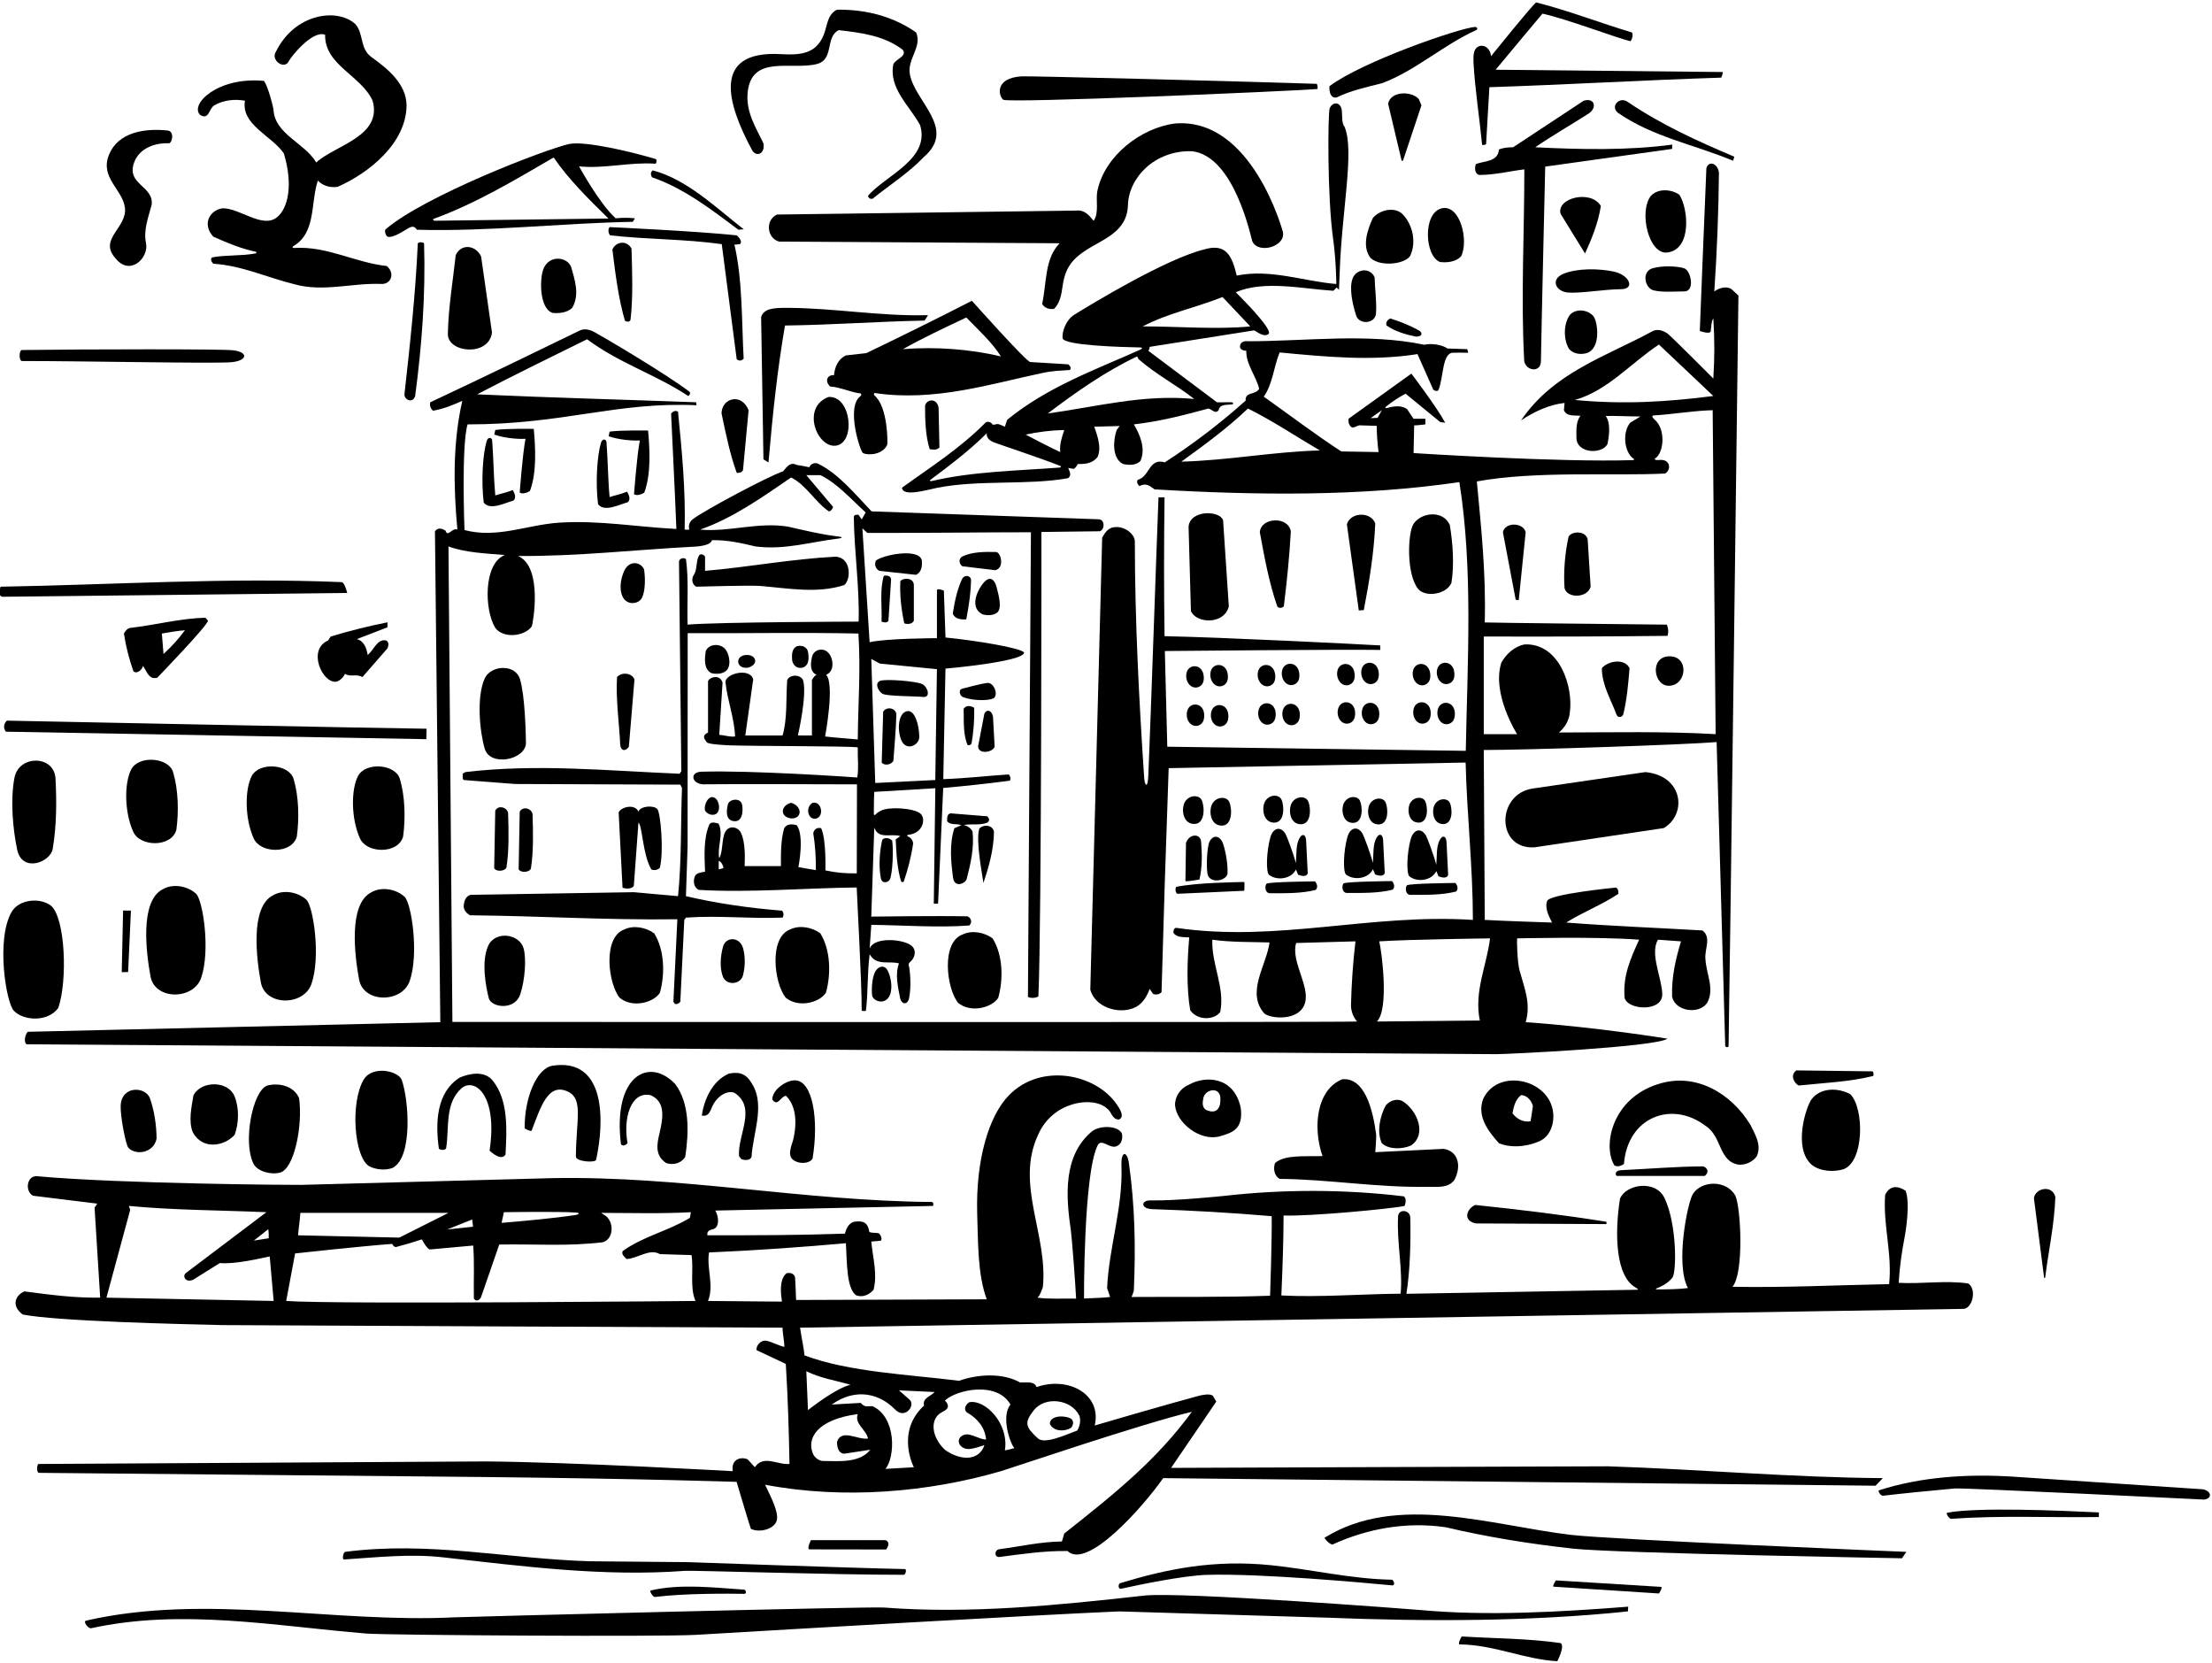 <?xml version="1.0" encoding="UTF-8"?>
<svg xmlns="http://www.w3.org/2000/svg" xmlns:xlink="http://www.w3.org/1999/xlink" width="503pt" height="378pt" viewBox="0 0 503 378" version="1.1">
<g id="surface1">
<path style=" stroke:none;fill-rule:nonzero;fill:rgb(0%,0%,0%);fill-opacity:1;" d="M 243.277 84.102 C 243.73 83.648 243.277 83.125 242.902 82.824 L 234.277 82.301 C 233.375 82.25 221 68.375 221 68.375 C 213.426 72.273 204.805 76.523 197.004 80.273 L 192.355 80.801 C 190.555 81.625 189.805 83.5 189.652 85.301 C 188.352 85.113 187.34 86.438 188.754 87.852 C 191.176 88.047 193.367 89.156 195.633 89.438 C 195.965 89.477 195.895 89.879 195.605 90.102 C 192.336 92.613 195.641 102.742 196.246 103.008 C 197.617 103.617 200.754 103.301 201.746 101.125 C 201.879 100.828 201.945 92.504 198.844 89.891 C 198.664 89.738 198.73 89.32 198.879 89.344 C 212.504 91.363 224.887 87.352 237.129 84.773 C 239.625 84.25 241.375 84.25 243.277 84.102 Z M 205.328 79.375 C 209.98 76.75 214.855 74.5 219.73 72.176 C 222.277 74.801 225.578 77.801 227.605 81.023 C 220.629 79.375 212.754 78.773 205.328 79.375 "/>
<path style=" stroke:none;fill-rule:nonzero;fill:rgb(0%,0%,0%);fill-opacity:1;" d="M 120.504 111.625 C 122.078 107.426 121.77 101.875 121.375 97.5 C 121.375 97.5 115.254 97.375 112.629 97.75 L 112.402 98.801 C 114.578 99.551 117.625 99.875 119.5 99.75 C 118.824 103.199 118.18 112 118.18 112 C 118.93 112.375 119.902 112 120.504 111.625 "/>
<path style=" stroke:none;fill-rule:nonzero;fill:rgb(0%,0%,0%);fill-opacity:1;" d="M 210.355 92.199 C 210.355 95.352 210.43 99.023 211.402 102.102 C 212.152 102.25 213.023 102.352 213.625 101.75 L 213.43 92.727 C 213.125 90.5 210.805 90.625 210.355 92.199 "/>
<path style=" stroke:none;fill-rule:nonzero;fill:rgb(0%,0%,0%);fill-opacity:1;" d="M 218.723 131.738 C 217.621 134.148 217.074 136.805 216.652 139.523 C 217.18 140.727 218.453 140.875 219.73 140.801 C 220.445 137.035 220.789 134.207 220.812 131.875 C 220.82 130.887 219.316 130.438 218.723 131.738 "/>
<path style=" stroke:none;fill-rule:nonzero;fill:rgb(0%,0%,0%);fill-opacity:1;" d="M 111.914 100.113 C 111.863 99.445 110.98 99.234 110.668 100.262 C 109.785 103.184 109.387 109.398 110 114.25 C 111.426 116.125 114.805 114.324 116.754 113.801 C 117.504 113.125 116.98 112.074 116.605 111.398 C 115.125 112 113.75 112.25 112.625 112.625 C 112.238 108.426 112.238 104.23 111.914 100.113 "/>
<path style=" stroke:none;fill-rule:nonzero;fill:rgb(0%,0%,0%);fill-opacity:1;" d="M 226.5 125.488 C 223.941 125.43 221.16 125.426 218.922 126.465 C 217.848 126.965 218.105 128.242 218.828 128.727 L 226.328 129.625 C 228.512 129.109 227.582 125.516 226.5 125.488 "/>
<path style=" stroke:none;fill-rule:nonzero;fill:rgb(0%,0%,0%);fill-opacity:1;" d="M 223.207 133.07 C 221.754 135.172 220.785 138.41 223.48 139.676 C 224.547 139.957 225.828 139.941 226.719 139.285 C 227.887 138.422 227.184 135.555 226.625 133.484 C 226.098 131.516 224.891 130.637 223.207 133.07 "/>
<path style=" stroke:none;fill-rule:nonzero;fill:rgb(0%,0%,0%);fill-opacity:1;" d="M 188.375 90.25 C 182.117 92.66 185.82 101.953 190.133 101.305 C 194.625 100.625 193.602 89.859 188.375 90.25 "/>
<path style=" stroke:none;fill-rule:nonzero;fill:rgb(0%,0%,0%);fill-opacity:1;" d="M 173.078 72.023 L 173.605 104.426 L 174.75 105.125 C 175.75 93.625 176.773 84.125 178.5 74 C 189.676 73.852 199.148 73.102 210.25 72.875 L 211.027 71.648 C 200.074 71.93 189.973 70.043 179.129 69.984 C 175.77 69.969 173.801 70.129 173.078 72.023 "/>
<path style=" stroke:none;fill-rule:nonzero;fill:rgb(0%,0%,0%);fill-opacity:1;" d="M 244.703 47.875 L 176.68 48.773 C 173.844 50.117 174.508 54.289 177.203 54.926 L 240.953 55.301 C 237.504 58.824 238.027 64.375 236.98 69.102 C 237.504 70 238.555 70.375 239.68 70.227 C 241.016 68.891 241.359 67.016 241.621 65.105 C 242.332 59.855 244.684 58.02 249.891 55.152 C 253.488 53.176 256.375 51.027 256.492 46.621 C 256.664 40.375 262.594 34.137 271.027 34.375 C 280.777 35.426 284.531 54.34 284.773 54.863 C 286.129 57.832 292.395 56.074 291.73 52.75 C 291.73 52.75 284.781 26.637 267.203 28.074 C 259.48 29.051 251.305 35.352 249.578 43.227 C 249.055 45.398 250.027 48.324 248.68 50.199 C 247.703 49 246.652 47.648 244.703 47.875 "/>
<path style=" stroke:none;fill-rule:nonzero;fill:rgb(0%,0%,0%);fill-opacity:1;" d="M 67.5 190.164 C 68.062 186.016 67.949 181.035 66.758 177.059 C 65.746 173.672 58.918 173.156 57.227 176.445 C 55.656 179.5 55.633 186.055 57.699 190.621 C 59.27 194.09 66.406 194.172 67.5 190.164 "/>
<path style=" stroke:none;fill-rule:nonzero;fill:rgb(0%,0%,0%);fill-opacity:1;" d="M 29.773 207.004 L 27.992 207 L 27.684 221.008 L 29.133 220.977 L 29.773 207.004 "/>
<path style=" stroke:none;fill-rule:nonzero;fill:rgb(0%,0%,0%);fill-opacity:1;" d="M 40.105 188.648 C 40.668 184.5 40.551 179.516 39.363 175.539 C 38.352 172.156 31.523 171.641 29.832 174.93 C 28.262 177.984 28.238 184.539 30.305 189.105 C 31.875 192.574 39.012 192.652 40.105 188.648 "/>
<path style=" stroke:none;fill-rule:nonzero;fill:rgb(0%,0%,0%);fill-opacity:1;" d="M 45.742 222.305 C 47.91 215.992 46.102 204.641 44.605 203.199 C 42.656 201.398 39.355 200.801 37.031 202.148 C 31.68 204.824 33.285 216.887 34.23 221.988 C 35.238 227.422 44.012 227.352 45.742 222.305 "/>
<path style=" stroke:none;fill-rule:nonzero;fill:rgb(0%,0%,0%);fill-opacity:1;" d="M 130.105 70 C 131.902 67 130.664 63.5 129.879 60.699 C 128.902 58.141 124.164 57.797 123.305 62.047 C 122.664 65.223 123.094 70.23 125.605 71.125 C 127.105 71.273 128.902 71.125 130.105 70 "/>
<path style=" stroke:none;fill-rule:nonzero;fill:rgb(0%,0%,0%);fill-opacity:1;" d="M 146.5 112 C 148.074 107.801 147.766 102.25 147.371 97.875 C 147.371 97.875 141.25 97.75 138.625 98.125 L 138.398 99.176 C 140.574 99.926 143.621 100.25 145.496 100.125 C 144.82 103.574 144.176 112.375 144.176 112.375 C 144.926 112.75 145.898 112.375 146.5 112 "/>
<path style=" stroke:none;fill-rule:nonzero;fill:rgb(0%,0%,0%);fill-opacity:1;" d="M 137.91 100.488 C 137.859 99.82 136.977 99.609 136.664 100.637 C 135.777 103.559 135.379 109.773 135.996 114.625 C 137.422 116.5 140.801 114.699 142.75 114.176 C 143.5 113.5 142.977 112.449 142.602 111.773 C 141.121 112.375 139.746 112.625 138.621 113 C 138.234 108.801 138.234 104.605 137.91 100.488 "/>
<path style=" stroke:none;fill-rule:nonzero;fill:rgb(0%,0%,0%);fill-opacity:1;" d="M 139.254 56.727 C 139.93 62.199 140.605 67.75 142.105 72.926 C 142.48 73.148 143.152 73.301 143.379 72.699 C 143.98 67.523 143.754 61.824 143.605 56.5 C 142.348 54.348 139.898 55.117 139.254 56.727 "/>
<path style=" stroke:none;fill-rule:nonzero;fill:rgb(0%,0%,0%);fill-opacity:1;" d="M 169.125 52.125 C 162.75 47.176 156.203 40.75 148.402 38.727 C 147.879 39.25 147.953 39.699 148.254 40.301 C 155.453 42.773 161.605 47.5 167.902 52.227 L 169.125 52.125 "/>
<path style=" stroke:none;fill-rule:nonzero;fill:rgb(0%,0%,0%);fill-opacity:1;" d="M 138.73 53.5 C 147.504 54.477 155.426 54.301 164.125 55.5 C 164.125 55.5 166.48 73.523 167.527 81.699 C 168.129 82.074 168.578 82.074 169.105 81.551 C 168.652 73.227 168.875 63.625 167.004 55.602 C 167.5 55.625 168.023 55.5 168.25 55.5 C 168.926 54.977 168.055 53.949 167.527 53.5 C 158.152 52.523 138.625 51.625 138.625 51.625 C 138.176 52.148 138.355 53.051 138.73 53.5 "/>
<path style=" stroke:none;fill-rule:nonzero;fill:rgb(0%,0%,0%);fill-opacity:1;" d="M 164.078 94 C 165.055 98.574 165.953 103.148 167.527 107.5 C 168.129 107.574 168.73 107.352 168.953 106.898 L 170.23 93.25 C 168.555 89.156 164.078 90.562 164.078 94 "/>
<path style=" stroke:none;fill-rule:nonzero;fill:rgb(0%,0%,0%);fill-opacity:1;" d="M 111.879 75.625 L 109.402 58.301 C 108.164 55.68 104.852 55.316 103.629 58 C 102.977 63.953 101.973 69.77 101.84 75.918 C 101.75 80.168 111.082 81.203 111.879 75.625 "/>
<path style=" stroke:none;fill-rule:nonzero;fill:rgb(0%,0%,0%);fill-opacity:1;" d="M 163.078 184.828 C 163.871 183.965 163.469 182.121 162.734 181.52 C 161.215 180.277 159.941 183.039 160.328 184.301 C 161.113 185.418 162.508 185.457 163.078 184.828 "/>
<path style=" stroke:none;fill-rule:nonzero;fill:rgb(0%,0%,0%);fill-opacity:1;" d="M 161.754 153.023 C 162.953 153.324 164.453 153.25 165.355 152.273 C 166.363 150.898 165.73 148.262 164.715 147.352 C 163.445 146.203 161.18 146.426 160.48 148 C 160.254 149.727 159.953 152.051 161.754 153.023 "/>
<path style=" stroke:none;fill-rule:nonzero;fill:rgb(0%,0%,0%);fill-opacity:1;" d="M 185.527 186.102 C 187.5 185.625 186.855 182.062 184.777 182.5 C 182.988 183.602 183.793 186.449 185.527 186.102 "/>
<path style=" stroke:none;fill-rule:nonzero;fill:rgb(0%,0%,0%);fill-opacity:1;" d="M 167.188 186.688 C 169.172 186.664 168.977 183.277 168.637 182.59 C 168 181.297 165.801 181.723 165.512 182.879 C 165.105 184.512 165.031 186.715 167.188 186.688 "/>
<path style=" stroke:none;fill-rule:nonzero;fill:rgb(0%,0%,0%);fill-opacity:1;" d="M 180 186.062 C 182.5 186.062 182.422 183.238 179.902 182.5 C 177.48 183.09 177.262 185.801 180 186.062 "/>
<path style=" stroke:none;fill-rule:nonzero;fill:rgb(0%,0%,0%);fill-opacity:1;" d="M 209.605 127.301 C 208.789 124.504 200.605 126.203 199.18 127.449 C 198.805 128.273 199.027 129.25 199.93 129.773 L 208.328 130.676 C 209.605 130 209.754 128.648 209.605 127.301 "/>
<path style=" stroke:none;fill-rule:nonzero;fill:rgb(0%,0%,0%);fill-opacity:1;" d="M 111.008 215.02 C 109.395 218.609 110.48 224.258 111.125 226.855 C 111.68 229.094 117.059 229.785 118.305 226.047 C 119.383 222.805 119.711 218 119.078 215.645 C 118.172 212.254 112.598 211.488 111.008 215.02 "/>
<path style=" stroke:none;fill-rule:nonzero;fill:rgb(0%,0%,0%);fill-opacity:1;" d="M 115.168 197.176 C 115.766 193.352 115.672 189.074 115.543 184.949 C 115.5 183.625 113.367 182.852 112.617 184.273 L 112.375 197.375 C 112.875 198.25 114.867 198.074 115.168 197.176 "/>
<path style=" stroke:none;fill-rule:nonzero;fill:rgb(0%,0%,0%);fill-opacity:1;" d="M 141.953 211.301 C 137.02 213.098 138.27 223.555 140.902 226.824 C 143.77 229.211 148.562 227.992 150.055 225.699 C 151.254 221.426 151.105 215.949 148.777 212.199 C 146.98 210.852 144.129 210.25 141.953 211.301 "/>
<path style=" stroke:none;fill-rule:nonzero;fill:rgb(0%,0%,0%);fill-opacity:1;" d="M 164.434 215.148 C 163.785 217.41 163.648 220.09 164.367 221.984 C 165.188 224.141 168.383 223.828 168.938 221.77 C 169.383 220.098 169.57 217.859 169 215.664 C 168.27 212.863 165.074 212.91 164.434 215.148 "/>
<path style=" stroke:none;fill-rule:nonzero;fill:rgb(0%,0%,0%);fill-opacity:1;" d="M 182.605 151.75 C 184.105 151.148 183.938 149.438 183.73 148.148 C 183.504 147.102 182.453 146.648 181.328 146.875 C 179.98 147.398 180.055 148.898 180.129 150.102 C 180.355 151.301 181.254 152.125 182.605 151.75 "/>
<path style=" stroke:none;fill-rule:nonzero;fill:rgb(0%,0%,0%);fill-opacity:1;" d="M 170.23 151.75 C 172.844 150.898 171.73 148.516 169.305 148.941 C 167 149.344 167.555 152.293 170.23 151.75 "/>
<path style=" stroke:none;fill-rule:nonzero;fill:rgb(0%,0%,0%);fill-opacity:1;" d="M 224.566 155.254 C 223.32 155.359 219.398 156.398 218.797 156.566 C 217.844 156.828 218.289 158.188 218.914 158.438 C 221.57 159.496 225.605 159.262 226.141 158.57 C 226.977 157.48 225.859 155.148 224.566 155.254 "/>
<path style=" stroke:none;fill-rule:nonzero;fill:rgb(0%,0%,0%);fill-opacity:1;" d="M 219.129 161.125 C 219.203 163.977 218.98 166.977 220.027 169.375 C 220.48 169.523 220.855 169.227 220.93 169 C 221.379 166.449 221.605 163.523 221.527 160.898 C 220.703 160.449 219.805 160.227 219.129 161.125 "/>
<path style=" stroke:none;fill-rule:nonzero;fill:rgb(0%,0%,0%);fill-opacity:1;" d="M 179.715 211.277 C 174.777 213.074 176.031 223.531 178.664 226.801 C 181.531 229.188 186.324 227.969 187.812 225.676 C 189.016 221.402 188.863 215.926 186.539 212.176 C 184.738 210.828 181.891 210.227 179.715 211.277 "/>
<path style=" stroke:none;fill-rule:nonzero;fill:rgb(0%,0%,0%);fill-opacity:1;" d="M 202.027 141.102 L 202.629 131.801 C 202.629 130.898 201.73 130.75 200.98 130.898 C 200.004 134.051 200.605 138.023 200.453 141.324 C 200.902 141.477 201.73 141.699 202.027 141.102 "/>
<path style=" stroke:none;fill-rule:nonzero;fill:rgb(0%,0%,0%);fill-opacity:1;" d="M 204.73 132.102 C 204.578 135.25 204.953 138.625 205.629 141.699 C 206.379 142 207.504 141.852 207.805 141.102 L 207.805 133 C 207.805 131.426 205.629 131.199 204.73 132.102 "/>
<path style=" stroke:none;fill-rule:nonzero;fill:rgb(0%,0%,0%);fill-opacity:1;" d="M 223.855 162.176 L 222.43 169.602 C 222.309 171.523 225.715 171.141 226.18 169.75 L 225.805 162.926 C 225.562 161.625 224.527 161.051 223.855 162.176 "/>
<path style=" stroke:none;fill-rule:nonzero;fill:rgb(0%,0%,0%);fill-opacity:1;" d="M 216.719 199.496 C 217.055 202.004 219.566 200.785 219.809 199.855 C 220.707 196.383 221.559 192.801 221.152 189.023 C 220.777 188.273 219.953 187.676 219.129 187.602 C 220.629 187.148 222.73 187.75 224.527 187 C 225.129 186.551 224.938 186.062 224.527 185.574 L 216.129 184.898 C 215.305 185.125 215.379 185.949 215.379 186.699 C 216.203 187.676 217.555 187.148 218.605 187.602 L 217.027 188.273 C 215.828 191.883 216.254 195.996 216.719 199.496 "/>
<path style=" stroke:none;fill-rule:nonzero;fill:rgb(0%,0%,0%);fill-opacity:1;" d="M 200.605 190.977 C 200.047 193.43 199.75 196.809 200.305 199.676 C 200.566 201.027 202.211 200.719 202.5 199.547 C 203.199 196.73 203.047 191.805 202.875 191.125 C 202.438 190.496 200.996 190.242 200.605 190.977 "/>
<path style=" stroke:none;fill-rule:nonzero;fill:rgb(0%,0%,0%);fill-opacity:1;" d="M 199.262 220.508 C 198.297 221.746 198.145 224.77 198.312 226.25 C 198.449 227.441 200.848 228.52 202.074 226.723 C 203.145 225.16 202.684 222.207 201.812 220.562 C 201.246 219.488 200.051 219.496 199.262 220.508 "/>
<path style=" stroke:none;fill-rule:nonzero;fill:rgb(0%,0%,0%);fill-opacity:1;" d="M 217.852 227.961 C 220.715 230.348 225.508 229.129 227 226.836 C 228.199 222.559 228.051 217.086 225.727 213.336 C 223.926 211.984 221.074 211.383 218.898 212.434 C 213.965 214.23 215.219 224.688 217.852 227.961 "/>
<path style=" stroke:none;fill-rule:nonzero;fill:rgb(0%,0%,0%);fill-opacity:1;" d="M 222.688 188.375 C 221.789 191.227 223.555 199.75 223.629 200.727 C 224.812 197.188 225.953 193.301 226.027 189.176 C 225.879 187.602 223.738 187.25 222.688 188.375 "/>
<path style=" stroke:none;fill-rule:nonzero;fill:rgb(0%,0%,0%);fill-opacity:1;" d="M 206.363 161.656 C 204.242 161.941 203.969 165.863 204.934 168.227 C 206.023 170.898 209.059 169.449 209.039 167.496 C 209.02 164.836 208.039 161.434 206.363 161.656 "/>
<path style=" stroke:none;fill-rule:nonzero;fill:rgb(0%,0%,0%);fill-opacity:1;" d="M 341.754 121 L 344.664 136.336 L 345.355 136.449 L 346.93 121 C 346.434 118.758 342.234 118.602 341.754 121 "/>
<path style=" stroke:none;fill-rule:nonzero;fill:rgb(0%,0%,0%);fill-opacity:1;" d="M 356.68 122.051 C 355.855 125.727 355.5 130.164 355.777 133.75 C 356.406 136.074 360.988 135.992 361.703 133.375 L 361.027 122.574 C 360.48 120.52 357.25 120.75 356.68 122.051 "/>
<path style=" stroke:none;fill-rule:nonzero;fill:rgb(0%,0%,0%);fill-opacity:1;" d="M 379.555 149.199 C 375.008 149.309 376.016 156.121 379.664 155.895 C 383.648 155.652 384.109 149.09 379.555 149.199 "/>
<path style=" stroke:none;fill-rule:nonzero;fill:rgb(0%,0%,0%);fill-opacity:1;" d="M 364.254 151.898 C 364.254 155.727 366.355 159.102 367.629 162.551 C 368.004 163.301 368.914 163 369.129 162.398 C 369.953 159.023 370.254 155.5 370.555 151.898 C 369.355 149.5 365.527 150.324 364.254 151.898 "/>
<path style=" stroke:none;fill-rule:nonzero;fill:rgb(0%,0%,0%);fill-opacity:1;" d="M 389.828 66.25 C 390.43 57.324 390.805 47.875 390.879 39.25 C 390.625 37.188 388.629 36.398 388.027 38.199 C 387.73 44.727 386.527 75.25 386.527 75.25 C 386.527 75.25 388.855 76.086 389 75.312 C 389.176 74.371 389.113 73.059 389.605 72.398 C 389.902 77.273 389.902 81.176 389.605 86.051 C 389.605 86.051 379.809 76.227 379.156 75.797 C 378.234 75.184 376.855 74.609 375.578 75.398 C 365.23 81.023 353.23 84.699 345.879 95.574 C 348.879 93.551 352.328 91.977 355.777 91.602 L 355.629 93.25 C 356.23 94.75 358.062 94.375 359.379 94.523 C 358.352 95.895 358.449 97.766 358.477 99.562 C 358.523 103.062 364.176 103.371 365.527 100.977 C 365.902 99.176 366.324 96.137 365.125 94.562 C 367.312 94.5 370.562 94.688 373.027 94.676 L 370.703 96.102 C 368.895 98.211 369.281 102.809 371.5 104.312 C 371.652 104.414 371.578 104.59 371.375 104.598 C 354.703 105.156 321.438 103 321.438 103 L 321.578 96.699 C 322.48 96.699 323.305 96.551 324.129 96.477 L 324.129 95.199 L 321.43 95.199 L 320 93.062 C 318.812 92.055 316.883 92.328 315.422 92.754 C 315.035 92.863 314.891 92.664 315.152 92.453 C 316.566 91.309 318.047 90.324 319.629 89.5 L 327.504 95.949 L 328.629 96.102 C 326.754 92.574 320.938 84.938 320.938 84.938 L 306.652 95.199 C 306.578 95.949 306.73 96.551 307.18 97 C 307.703 97.523 308.523 96.762 309.125 96.688 C 310.98 96.711 311.875 96.812 313.062 96.812 C 313.062 98.688 313.25 101.125 313.48 102.773 L 305.004 102.625 C 299.004 98.727 293.062 94.188 287.379 90.176 C 289.402 87.324 289.629 83.426 290.98 80.125 C 301.328 81.102 311.98 82.148 322.328 80.5 L 325.93 88.602 C 326.305 88.898 326.949 89.047 327.129 88.602 C 328.25 85.812 327.945 80.266 330.375 80.188 C 331.633 80.148 332.031 80.188 333.875 80.188 L 333.652 79.375 L 329.152 79.227 C 327.879 78.324 325.375 78 323.875 78.375 C 311.051 75.676 297.055 77.574 283.777 77.574 C 282.73 77.426 281.828 77.949 281.98 79 C 282.277 79.676 282.938 79.688 283.402 79.75 C 283.328 82.824 285.578 85.375 286.328 88.375 C 285.504 89.875 283.105 88.977 283.254 91.074 C 277.48 96.25 271.254 100.977 264.879 105.102 C 261.203 104.051 261.504 108.324 258.73 109.074 C 258.355 109.523 258.73 110.199 259.105 110.5 C 260.605 109.75 261.277 110.352 262.555 111.25 C 285.504 112.602 309.43 112.898 331.855 109.602 C 335.004 129.398 333.688 150.5 333.312 170.688 L 265.438 169.75 L 264.879 148 C 264.879 148 305.477 147.602 313.875 147.75 L 313.855 146.727 C 308.754 146.426 277.875 144.875 264.812 144.625 C 264.664 133.676 264.664 124.086 264.812 113.062 L 263.438 113.062 C 263.07 121.82 261.738 161.715 261.125 176.25 C 260.988 179.516 260.297 178.535 260.18 176.812 C 259.004 159.074 258.074 141.25 258.055 123.062 C 258.055 121.527 255.812 119.438 253.18 119.875 C 251.961 120.078 251.23 121.148 250.629 122.199 L 247.93 225.023 C 249.105 229.055 254.32 230.578 257.828 229.148 C 259.703 228.398 260.828 226.523 261.43 224.801 L 262.18 225.926 C 262.777 226.227 263.68 226.074 264.129 225.551 C 264.578 209.352 265.098 192.785 265.75 174.625 L 333.277 173.352 C 333.578 185.426 334.93 197.199 334.93 209.125 C 311.527 207.625 290.453 214.301 267.43 210.926 C 266.902 211 266.828 211.602 266.828 212.051 C 267.578 213.176 269 213 270.43 213.102 C 269.98 218.199 269.754 224.5 270.652 229.676 C 272.43 232.156 276.203 231.832 277.48 230.051 C 278.605 224.5 275.453 219.25 275.68 213.625 C 279.879 214.227 284.625 214.125 288.688 214.25 C 288.012 219.426 283.254 225.625 287.527 230.426 C 289.398 231.828 297.133 232.211 296.934 226.371 C 296.805 222.648 293.68 218.008 294.73 214.375 L 308.23 214 C 307.688 218.531 307.328 223.492 307.211 228.441 C 307.156 230.73 308.605 232.227 308.605 232.227 C 303.43 232.449 102.875 232.312 102.875 232.312 L 101.98 124.227 C 105.879 125.648 110.379 125.801 114.805 126.176 C 109.93 128.031 110.09 138.633 112.629 142.75 C 114.461 145.191 119.262 144.715 120.91 142.418 C 121.145 142.09 123.578 128.875 117.805 126.398 C 131.66 126.473 144.238 124.984 157.746 124.281 C 158.133 124.262 161.605 124.148 161.902 122.801 C 165.43 122.727 168.652 123.477 171.805 124.227 C 178.488 125.086 184.531 123.145 190.754 122.414 C 191.586 122.32 191.605 122.074 190.801 121.984 C 186.793 121.523 183.039 120.598 179.23 119.727 C 172.402 118.602 165.805 121 159.203 120.398 C 166.703 117.773 173.305 113.051 179.902 108.551 C 183.355 110.273 185.453 114.25 188.527 116.273 C 189.055 116.125 189.355 115.602 189.43 115.227 L 183.355 108.023 L 186.578 108.023 C 190.402 109.898 193.48 113.426 196.855 116.5 L 195.953 118.074 L 195.203 117.023 C 194.828 117.023 194.379 116.949 194.152 117.398 C 194.23 125.426 195.477 133.438 195.25 141.312 C 195.25 141.312 163.328 141.398 156.355 142 C 156.203 137.051 156.652 131.801 155.98 127.074 C 155.453 126.699 154.555 126.926 154.402 127.602 L 154.93 175.301 L 154.555 175.898 C 138.277 175.227 122.004 173.574 105.805 175.523 L 105.203 175.898 C 105.277 176.352 105.055 176.949 105.43 177.324 L 117.129 178.227 L 154.703 178.375 L 155.078 179.125 C 154.777 187.074 155.004 195.773 154.18 203.727 L 144.129 202.824 L 107.004 203.426 C 105.805 203.727 105.504 205 105.43 206.125 C 105.578 207.023 106.027 207.551 106.855 208.074 C 122.98 208.227 138.055 209.199 154.027 208.977 L 153.129 227.727 L 153.504 228.25 C 154.027 228.324 154.402 228.102 154.703 227.727 L 155.605 209.125 L 155.98 208.602 C 163.777 208.074 170.078 208.898 177.953 208.602 C 178.254 208.148 178.254 207.398 177.805 207.023 C 170.305 206.426 163.027 205.375 155.98 203.727 L 156.355 192.398 L 156.375 143.938 C 169.5 144 182.562 143.75 195.203 144.023 C 195.73 152.5 195.129 159.852 195.055 168.102 C 192.688 167.875 190.105 167.727 187.629 167.426 C 187.629 167.426 189.879 155.426 187.855 153.398 C 189.355 152.801 189.504 151.074 189.129 149.801 C 188.223 146.719 184.977 147.332 184.629 149.426 C 184.328 150.773 184.105 152.727 185.68 153.398 C 185.152 153.699 184.93 154.074 184.629 154.602 L 184.629 167.199 L 181.438 167.188 C 181.438 167.188 183.535 158.184 182.656 154.773 C 182.301 153.41 179.758 153.094 179.004 154.602 C 178.703 158.801 179.078 163.375 177.953 167.199 L 169.48 167.199 L 171.277 154.449 C 170.562 151.684 164.734 153.125 164.98 155.199 C 165.43 159.324 167.004 163.301 167.152 167.426 C 165.879 167.574 164.754 167.125 163.555 167.051 L 164.305 155.199 C 164.305 155.199 164.031 153.977 162.84 153.918 C 162.102 153.883 161.344 154.207 161.004 154.824 L 161.004 166.523 C 159.531 167.238 160.137 167.949 160.738 168.758 C 161.086 169.227 165.105 169.41 165.938 169.438 C 172.109 169.652 192.277 169.57 195.055 169.898 C 194.98 172.074 195.312 174.5 194.938 176.75 C 194.113 176.676 170.633 175.062 159.5 175.438 C 156.789 175.527 157.25 178.125 159.812 178.301 C 167.535 178.195 189.238 178.312 194.875 178.312 L 194.828 198.551 C 192.129 198.551 190.438 198.438 187.688 197.875 C 187.688 197.875 187.93 190.898 186.73 188.273 C 185.754 188.051 185.152 188.5 184.93 189.398 C 185.379 192.102 185.562 195.188 185.527 197.801 C 184.18 197.574 182.812 197.375 181.555 197.125 C 181.555 197.125 182.98 190 181.18 187.602 C 180.203 187.301 178.93 187.227 178.328 188.273 C 177.504 190.977 177.578 194.352 177.578 196.898 L 169.328 196.898 C 169.328 195.777 169.664 191.836 168.48 189.32 C 167.848 187.98 165.793 187.5 164.922 189.117 C 164.07 190.691 164.438 193.582 163.555 195.102 C 163.027 192.551 164.605 189.699 163.402 187.227 C 162.73 187.074 161.605 186.625 161.23 187.602 C 159.953 190.75 160.188 194.625 160.328 198.176 C 159.43 198.324 158.379 198.398 158.004 199.227 C 157.555 200.352 157.777 201.773 158.902 202.301 C 170.379 202.977 182.664 201.898 194.812 201.75 C 194.875 203.906 195.98 223.395 195.941 229.75 C 195.938 229.836 196.891 229.895 196.91 229.746 C 197.438 225.227 197.176 221.496 197.754 216.926 C 199.312 219.688 202.18 218.352 204.43 219.023 C 203.488 221.414 204.199 224.473 204.68 226.879 C 204.977 228.348 206.359 228.578 206.723 226.918 C 207.281 224.348 206.934 220.379 206.652 219.492 C 206.523 219.074 206.801 218.805 207.137 218.516 C 207.887 217.871 208.562 216.156 207.336 215.047 C 205.609 213.484 198.773 212.859 197.754 215.648 C 197.875 213.688 198 211.938 198.129 210.25 C 205.328 210.324 213.203 210.926 220.402 210.398 C 221.152 209.727 220.875 208.688 220 208.312 C 213.176 208.164 198.125 208.375 198.125 208.375 L 198.805 188.125 C 199.777 190.898 202.555 189.398 204.73 190.074 L 203.68 190.824 C 203.828 193.898 203.98 197.5 204.953 200.5 L 205.48 200.5 C 206.453 197.648 207.203 194.801 207.652 191.727 C 207.535 190.902 207.051 190.402 206.414 190.117 C 206.238 190.035 206.238 189.828 206.434 189.793 C 210.023 189.484 210.594 185.98 209.262 184.922 C 207.672 183.656 202.027 183.348 200.281 184.309 C 199.871 184.531 199.461 184.758 199.129 185.137 C 198.957 185.336 198.703 185.336 198.707 185.062 C 198.734 183.484 198.703 181.812 198.805 180.023 L 212.688 179.188 L 212.34 205.438 L 213.312 205.438 L 214.48 179.125 C 219 178.75 224.688 178.125 229.629 177.477 C 229.93 177.023 229.703 176.426 229.402 176.051 C 224.5 176.375 219.688 176.938 214.5 177.125 C 214.625 168.688 214.871 159.852 215 152 C 215 152 232.668 150.461 232.875 148.375 C 232.5 147.324 221.562 145.562 215.004 144.926 L 214.629 134.273 C 214.629 134.273 213.277 133.676 213.055 134.125 L 213.055 145.074 C 213.055 145.074 201.312 145.125 197.75 146 L 196.105 120.102 L 197.23 121.148 C 211.5 121.188 222.277 121 234.43 121 L 233.75 226.625 C 234.352 227 235.676 226.875 236.125 226.5 C 236.875 210.449 236.812 120.938 236.812 120.938 L 250.105 120.773 C 251.273 120.336 251.262 118.137 249.871 118.051 C 249.09 118.004 198.188 116.25 198.188 116.25 C 194.59 112.5 190.555 107.5 185.828 105.324 C 185.078 105.176 184.328 105.477 184.027 106.227 C 183.129 106 182.152 105.852 181.18 105.699 C 179.754 104.949 178.93 106.074 178.105 107.125 C 174.332 108.449 160.363 115.93 157.609 117.98 C 156.902 118.512 156.488 119.23 156.73 120.398 C 156.375 120.438 155.922 120.438 155.688 120.375 C 155.914 111.375 155.062 102.5 154.18 93.625 C 153.652 93.176 152.98 93.551 152.605 94 C 152.605 94 153.652 115.75 153.805 120.25 C 144.879 119.801 136.18 118.227 127.027 118.824 C 119.68 119.352 113.051 122.449 105.625 120.5 C 105.625 120.5 104.875 101.188 106.328 96.477 C 128.188 96.5 140.074 91.301 158.375 92.125 L 158.305 91.449 C 142.402 90.852 125.688 90.438 108.504 89.648 C 116.68 85.375 124.75 81.438 133.5 77.125 C 140.852 82.602 149.004 85.074 156.504 90.023 C 156.879 89.801 156.953 89.5 156.879 89.125 C 151.18 84.773 136.41 76.145 135.188 75.504 C 134.02 74.895 132.836 74.602 131.695 75.203 C 131.203 75.461 108.652 86.426 97.855 91.449 C 97.629 91.977 97.898 93 98.5 93.375 C 101.375 92.812 103.133 91.988 105.125 91.125 C 102.949 100.648 103.105 110.574 104.004 120.398 C 102.805 119.875 101.828 122.273 101.305 120.625 C 100.48 120.102 99.578 119.875 98.906 120.773 L 100.125 232.375 L 6.312 234.562 C 5.637 235.238 5.379 237.023 6.055 237.398 C 6.055 237.398 304.438 239.441 340.312 239.645 C 342.559 239.66 376.547 238.035 379.18 236.125 C 379.18 236.125 363.164 233.5 346.93 232.375 C 348.184 228.191 346.617 224.527 345.562 220.703 C 345 218.656 344.914 213.656 344.98 213.324 C 344.98 213.324 363.355 212.875 372.73 213.625 C 370.855 217.75 368.98 221.801 369.43 226.824 C 370.098 229.66 378.078 230.121 377.992 225.996 C 377.914 222.305 375.125 216.848 377.004 213.625 C 378.73 213.773 380.875 213.875 382.254 214 C 381.055 217.977 380.078 222.102 380.23 226.602 C 380.969 229.93 386.297 230.68 388.18 228.023 C 389.98 224.801 387.953 221.352 387.805 217.977 C 387.578 215.801 389.23 213.102 387.129 211.523 C 377.004 210.926 366.805 210.551 356.152 209.727 C 359.98 207.324 364.18 205.75 368.004 203.199 C 368.078 202.602 367.93 202 367.48 201.773 C 367.48 201.773 352.371 203.23 351.816 204.816 C 351.215 206.523 352.273 208.41 352.93 209.727 C 347.938 209.562 342.312 209.375 337.629 209.125 L 337.402 170.5 C 347.379 170.5 383.078 169.301 390.355 168.699 L 392.305 237.625 C 392.23 238.148 393.062 238.172 393.07 237.812 C 393.285 228.105 395.312 67.188 395.312 67.188 L 393.73 65.727 C 392.453 64.898 390.73 65.574 389.828 66.25 Z M 268.629 104.949 C 273.805 101.199 278.98 97.449 283.777 92.875 C 289.402 95.648 294.73 99.25 300.129 102.398 C 289.402 102.699 279.43 104.648 268.629 104.949 Z M 313.25 95 L 311.68 95.051 L 314.23 93.25 Z M 163.438 197.625 L 163.438 195.688 C 164.125 195.938 164.5 196.926 164.5 197.375 Z M 200.078 150.852 L 213.055 152.125 L 212.68 177.324 L 199.027 178 L 198.129 149.801 Z M 358.105 90.926 C 365.527 88.824 370.703 82.676 377.23 78.324 L 389.605 90.023 C 379.027 91.375 369.203 91.977 358.105 90.926 Z M 338.828 213.324 C 338.078 219.551 335.152 225.324 336.504 232 L 313.105 232.227 C 315.953 229.375 314.152 215.949 313.629 214 C 320.453 213.551 338.828 213.324 338.828 213.324 Z M 354.504 166.523 C 355.965 165.246 356.68 163.836 356.922 162.363 C 357.93 156.223 354.621 146.102 346.629 146.5 C 344.453 146.949 342.43 148.676 341.379 150.699 C 339.172 157.793 344.98 166.898 344.98 166.898 L 337.402 166.898 L 337.402 144.699 C 352.875 144.75 365.68 144.699 379.18 144.551 C 379.625 143.25 379.027 142 379.027 142 C 365.527 141.852 342.375 141.625 337.625 141.5 C 337.926 130.102 336.805 119.949 335.828 109.449 C 349.328 106.977 366.805 108.25 378.652 107.648 C 379.48 107.125 379.777 106.148 379.328 105.324 C 378.77 104.453 377.82 104.527 376.871 104.59 C 376.43 104.617 376.113 104.371 376.379 104.211 C 378.32 103.008 378.922 97.598 376.176 95.312 C 375.891 95.074 375.438 94.48 375.996 94.449 C 380.539 94.172 384.848 93.383 389.453 93.25 L 390.129 166.898 C 378.277 166.227 367 166.5 354.504 166.523 "/>
<path style=" stroke:none;fill-rule:nonzero;fill:rgb(0%,0%,0%);fill-opacity:1;" d="M 348.43 179.273 C 340.211 180.59 340.195 193.176 348.953 192.625 L 378.336 188.25 C 383.633 185.133 382.848 176.367 374.152 175.523 L 348.43 179.273 "/>
<path style=" stroke:none;fill-rule:nonzero;fill:rgb(0%,0%,0%);fill-opacity:1;" d="M 200.625 157.688 C 201.562 158.312 208.188 158.25 209.938 158.438 C 211.688 158.625 211 156.125 209.688 155.5 C 208.375 154.875 201.25 154.25 200.062 154.812 C 198.875 155.375 199.688 157.062 200.625 157.688 "/>
<path style=" stroke:none;fill-rule:nonzero;fill:rgb(0%,0%,0%);fill-opacity:1;" d="M 409.027 246.773 C 414.73 246.176 420.578 245.949 425.98 244.602 C 426.086 244.164 426.055 243.852 425.828 243.551 L 408.5 243.336 C 406.914 244.414 408.055 246.324 409.027 246.773 "/>
<path style=" stroke:none;fill-rule:nonzero;fill:rgb(0%,0%,0%);fill-opacity:1;" d="M 411.941 249.906 C 410.73 251.516 407.633 260.934 411.953 264.773 C 413.828 266.273 416.754 266.5 419.152 265.824 C 423.953 264.148 423.957 251.883 420.73 248.727 C 417.855 247.211 413.949 247.246 411.941 249.906 "/>
<path style=" stroke:none;fill-rule:nonzero;fill:rgb(0%,0%,0%);fill-opacity:1;" d="M 120.73 197.426 C 121.328 193.602 121.234 189.324 121.105 185.199 C 121.062 183.875 118.93 183.102 118.18 184.523 L 117.938 197.625 C 118.438 198.5 120.43 198.324 120.73 197.426 "/>
<path style=" stroke:none;fill-rule:nonzero;fill:rgb(0%,0%,0%);fill-opacity:1;" d="M 377.23 246.398 C 366.535 249.621 364.371 260.469 367.105 264.926 C 367.855 265.375 368.68 265 369.277 264.625 C 370.105 253.891 380.207 250.137 387.805 255.926 C 391.629 258.324 390.73 264.023 395.379 264.773 C 397.027 264.852 398.605 264.102 399.504 262.824 C 400.629 260.199 399.055 257.875 398.078 255.773 C 393.652 248.5 385.629 243.773 377.23 246.398 "/>
<path style=" stroke:none;fill-rule:nonzero;fill:rgb(0%,0%,0%);fill-opacity:1;" d="M 335.605 278.125 L 365.305 278.277 L 365.305 277.75 C 355.48 276.176 345.504 274.977 335.453 273.926 C 333.555 274.754 332.5 277.504 335.605 278.125 "/>
<path style=" stroke:none;fill-rule:nonzero;fill:rgb(0%,0%,0%);fill-opacity:1;" d="M 465.055 290.5 C 465.805 284.426 467.152 278.5 467.379 272.125 C 466.711 269.281 462.855 270.055 462.504 272.352 L 464.828 290.5 L 465.055 290.5 "/>
<path style=" stroke:none;fill-rule:nonzero;fill:rgb(0%,0%,0%);fill-opacity:1;" d="M 368.668 266.02 C 367.121 266.094 367.32 267.09 367.629 267.324 L 387.652 267.324 C 389 266.25 387.836 265.148 387.164 265.152 C 381.316 265.188 374.844 265.723 368.668 266.02 "/>
<path style=" stroke:none;fill-rule:nonzero;fill:rgb(0%,0%,0%);fill-opacity:1;" d="M 200.828 161.801 L 200.5 173.375 C 201.125 174.125 202.625 173.875 203.152 172.977 C 203.379 169.449 203.75 166 203.828 162.398 C 203.68 160.824 201.504 160.602 200.828 161.801 "/>
<path style=" stroke:none;fill-rule:nonzero;fill:rgb(0%,0%,0%);fill-opacity:1;" d="M 97 165.664 C 92.332 165.664 1.555 163.824 1.555 163.824 C 1.555 163.824 0.305 164.949 1.332 166.336 L 96.949 168.039 L 97 165.664 "/>
<path style=" stroke:none;fill-rule:nonzero;fill:rgb(0%,0%,0%);fill-opacity:1;" d="M 3.293 176.793 C 2.309 181.859 2.926 188.523 3.906 193.152 C 5.039 198.512 11.48 196 11.984 192.996 C 12.871 187.688 12.902 182.371 12.621 176.992 C 12.344 171.629 4.309 171.555 3.293 176.793 "/>
<path style=" stroke:none;fill-rule:nonzero;fill:rgb(0%,0%,0%);fill-opacity:1;" d="M 44.004 248.949 C 43.555 251.574 42.805 254.949 43.855 257.426 C 46.156 261.637 51.262 260.441 53.379 257.949 C 54.32 255.309 54.43 251.891 53.324 249.199 C 51.867 245.66 45.855 245.617 44.004 248.949 "/>
<path style=" stroke:none;fill-rule:nonzero;fill:rgb(0%,0%,0%);fill-opacity:1;" d="M 70.832 223.664 C 73 217.359 71.191 206.004 69.695 204.562 C 67.742 202.766 64.445 202.164 62.117 203.516 C 56.77 206.188 58.375 218.254 59.32 223.352 C 60.328 228.781 69.102 228.715 70.832 223.664 "/>
<path style=" stroke:none;fill-rule:nonzero;fill:rgb(0%,0%,0%);fill-opacity:1;" d="M 27.441 251.297 C 27.316 253.57 28.578 260.309 29.215 260.953 C 31.004 262.773 34.996 262.047 35.605 258.852 C 35.582 255.836 35.105 252.535 34.102 249.688 C 33.156 247.016 27.691 246.676 27.441 251.297 "/>
<path style=" stroke:none;fill-rule:nonzero;fill:rgb(0%,0%,0%);fill-opacity:1;" d="M 60.805 246.773 C 57.484 247.82 55.141 259.672 57.66 264.586 C 58.539 266.305 61.668 267.133 63.656 266.574 C 66.945 265.754 68.891 255.723 68.004 249.625 C 66.805 246.852 63.43 246.102 60.805 246.773 "/>
<path style=" stroke:none;fill-rule:nonzero;fill:rgb(0%,0%,0%);fill-opacity:1;" d="M 93.168 223 C 95.332 216.691 93.523 205.336 92.027 203.895 C 90.078 202.098 86.777 201.496 84.453 202.848 C 79.102 205.52 80.707 217.586 81.656 222.688 C 82.664 228.117 91.434 228.051 93.168 223 "/>
<path style=" stroke:none;fill-rule:nonzero;fill:rgb(0%,0%,0%);fill-opacity:1;" d="M 91.668 190.164 C 92.23 186.016 92.113 181.035 90.926 177.059 C 89.914 173.672 83.086 173.156 81.395 176.445 C 79.824 179.5 79.797 186.055 81.867 190.621 C 83.438 194.09 90.574 194.172 91.668 190.164 "/>
<path style=" stroke:none;fill-rule:nonzero;fill:rgb(0%,0%,0%);fill-opacity:1;" d="M 88.105 141.477 C 83.906 142.301 79.406 143.426 75.207 144.699 L 74.605 145.602 C 69.801 147.723 73.332 155.336 76.406 154.977 C 77.23 154.824 78.129 154 78.43 153.176 C 79.707 154 81.055 153.102 82.406 153.926 L 88.105 147.398 C 88.328 146.875 88.555 145.977 87.805 145.602 C 85.781 145.148 85.031 147.773 83.605 148.898 C 83.379 147.398 82.781 145.676 81.129 145.301 C 83.457 144.398 85.781 143.5 88.105 142.602 L 88.105 141.477 "/>
<path style=" stroke:none;fill-rule:nonzero;fill:rgb(0%,0%,0%);fill-opacity:1;" d="M 32.531 151.375 C 33.5 152.875 33.879 154.523 35.754 154.074 C 35.754 154.074 47.082 142.375 47.305 141.102 L 46.707 140.426 C 41.004 140.574 35.379 142.074 29.605 142.75 C 28.93 142.898 28.555 143.352 28.18 144.023 C 28.629 147.023 29.379 149.875 30.355 152.648 C 31.332 153.324 32.379 152.051 32.531 151.375 Z M 42.055 143.273 C 40.555 145.301 39.129 146.875 37.18 148.676 L 36.805 144.023 C 38.531 143.727 40.254 143.426 42.055 143.273 "/>
<path style=" stroke:none;fill-rule:nonzero;fill:rgb(0%,0%,0%);fill-opacity:1;" d="M 94.406 90.023 C 95.906 78.773 96.805 67.074 96.43 55.301 C 96.055 55 95.305 55 95.004 55.301 C 94.484 66.926 93.238 78.262 91.977 89.59 C 91.84 90.844 93.863 91.836 94.406 90.023 "/>
<path style=" stroke:none;fill-rule:nonzero;fill:rgb(0%,0%,0%);fill-opacity:1;" d="M 114.953 262.449 C 115.254 256.75 115.629 250.227 112.105 245.727 C 110.23 243.324 106.777 244 104.527 244.977 C 99.203 248.352 98.98 255.25 99.805 261.176 C 100.254 261.398 101.152 261.625 101.453 261.023 C 102.203 256.227 101.078 250.75 105.055 247.301 C 108.145 244.984 113.195 249.223 111.328 261.586 C 111.328 261.578 113.973 264.172 114.953 262.449 "/>
<path style=" stroke:none;fill-rule:nonzero;fill:rgb(0%,0%,0%);fill-opacity:1;" d="M 270.277 246.625 C 268.48 247.375 267.129 249.25 267.203 251.273 C 267.512 255.27 272.965 259.59 277.41 258.309 C 280.223 257.5 282.797 256.703 282.129 251.801 C 280.609 244.699 274.094 244.445 270.277 246.625 Z M 274.254 252.324 C 273.301 251.688 273.434 250.602 273.645 249.598 C 274.055 247.656 277.277 246.945 277.496 249.5 C 277.676 251.59 276.863 253.484 274.254 252.324 "/>
<path style=" stroke:none;fill-rule:nonzero;fill:rgb(0%,0%,0%);fill-opacity:1;" d="M 349.855 259.523 C 352.18 258.625 353.23 256.148 353.23 253.824 C 353.23 245.422 340.664 242.457 337.254 249.852 C 335.754 253.898 338.586 257.336 340.855 259.898 C 343.137 260.852 346.504 260.922 349.855 259.523 Z M 343.93 253.074 C 344.23 251.574 344.527 250.074 345.879 248.949 C 347.086 249 348.129 249.926 348.578 251.426 L 348.055 254.875 C 346.48 255.25 344.828 254.352 343.93 253.074 "/>
<path style=" stroke:none;fill-rule:nonzero;fill:rgb(0%,0%,0%);fill-opacity:1;" d="M 180.164 263.5 C 181.512 264.773 184.191 264.582 184.777 263.352 C 186.223 254.703 184.867 245.621 180.754 245.594 C 178.668 245.578 175.52 247.844 175.629 250 C 176.902 251.648 177.43 249.324 178.703 249.102 C 180.723 250.973 181.469 254.625 180.336 259.25 C 180.152 259.98 179.023 262.418 180.164 263.5 "/>
<path style=" stroke:none;fill-rule:nonzero;fill:rgb(0%,0%,0%);fill-opacity:1;" d="M 290.98 268 C 302.004 268.074 313.18 270.023 324.805 269.801 C 327.055 269.801 329.379 270.102 330.73 268.227 C 332.441 264.984 331.516 261.641 328.254 261.176 L 312.73 261.926 C 312.73 261.926 313.023 258.59 312.91 257.738 C 312.156 252.129 310.289 244.887 305.23 245.352 C 299.398 247.684 298.453 256.199 300.73 262.824 C 296.336 262.914 292.164 262.5 289.93 264.398 C 289.48 265.75 289.777 267.324 290.98 268 "/>
<path style=" stroke:none;fill-rule:nonzero;fill:rgb(0%,0%,0%);fill-opacity:1;" d="M 135.555 263.66 C 137.484 254.844 137.793 240.383 125.605 242.273 C 121.91 242.941 119.23 249.828 119.305 256.523 C 119.305 256.523 120.578 257.273 120.879 257.051 C 122.914 251.844 124.602 245.848 129.297 248.242 C 132.641 249.949 131.02 254.699 130.949 262.914 C 130.938 264.086 135.391 264.398 135.555 263.66 "/>
<path style=" stroke:none;fill-rule:nonzero;fill:rgb(0%,0%,0%);fill-opacity:1;" d="M 82.707 245.426 C 79.641 250.547 80.469 263.02 83.98 265.148 C 85.48 265.898 87.578 266.125 89.23 265.523 C 93.957 263.16 92.938 249.891 91.352 245.504 C 90.605 243.434 84.68 242.129 82.707 245.426 "/>
<path style=" stroke:none;fill-rule:nonzero;fill:rgb(0%,0%,0%);fill-opacity:1;" d="M 151.48 264.398 C 153.129 264.926 154.93 264.477 155.828 262.977 C 156.652 257.426 156.879 250.824 153.504 246.398 C 147.52 240.172 139.289 244.605 141.203 260.125 C 141.652 260.648 142.254 260.352 142.703 259.898 C 141.676 254.316 143.379 248.086 147.879 248.949 C 151.25 250.34 150.879 253.809 149.996 257.5 C 149.363 260.145 148.875 262.648 151.48 264.398 "/>
<path style=" stroke:none;fill-rule:nonzero;fill:rgb(0%,0%,0%);fill-opacity:1;" d="M 168.055 262.824 L 168.578 263.5 C 169.328 263.801 170.605 263.875 170.902 262.977 C 171.176 257.914 173.871 251.645 171.301 246.887 C 170.117 244.691 168.871 243.422 165.73 244.074 C 161.902 245.727 160.105 250.074 159.578 253.602 C 160.957 253.91 161.414 252.879 161.883 251.734 C 162.859 249.367 165.203 247.762 167.004 248.426 C 172.18 251.801 167.68 258.023 168.055 262.824 "/>
<path style=" stroke:none;fill-rule:nonzero;fill:rgb(0%,0%,0%);fill-opacity:1;" d="M 320.828 260.426 C 324.488 257.984 322.395 252.582 319.027 250.375 C 317.754 249.625 316.105 250.148 315.129 251.273 C 313.777 253.75 313.027 257.352 314.23 259.898 C 315.879 261.398 318.879 261.25 320.828 260.426 "/>
<path style=" stroke:none;fill-rule:nonzero;fill:rgb(0%,0%,0%);fill-opacity:1;" d="M 173.605 32.574 C 171.879 28.977 169.629 25.602 170.004 21.102 C 170.828 12.324 179.875 16 185.68 14.574 C 189.781 13.566 187.555 8.5 190.703 6.852 C 195.953 7.449 201.129 8.125 205.328 11.352 C 206.23 12.852 203.828 13.301 203.152 14.574 C 202.027 20.051 206.828 24.023 209.23 28.449 C 211.555 36.176 201.504 39.773 197.379 44.5 C 197.453 44.949 197.828 45.324 198.43 45.176 C 202.328 42.023 206.527 39.398 210.129 35.648 C 217.555 29.199 208.07 23.18 206.902 16.898 C 206.25 13.375 209.754 10.676 208.328 7.375 C 203.152 3.773 197.078 2.125 190.328 2.199 C 188.379 3.176 188.16 5.227 187.629 7 C 185.965 12.559 181.758 12.52 177.375 12.297 C 161.934 11.516 165.195 23.363 171.016 34.117 C 171.895 35.738 174.027 35.105 173.605 32.574 "/>
<path style=" stroke:none;fill-rule:nonzero;fill:rgb(0%,0%,0%);fill-opacity:1;" d="M 88.105 53.801 C 89.379 54.25 92.359 52.113 93.016 51.785 C 93.672 51.457 94.293 51.363 94.781 52.227 C 111.203 52.676 127.402 50.727 143.902 50.426 L 144.375 49.625 C 143 49.5 141.871 49.449 140 49.625 C 136.25 46.25 131.68 37.824 131.68 37.824 C 137.52 38.395 143.297 36.801 149.004 37.215 C 149.305 37.238 149.402 36.242 149.117 36.156 C 144.32 34.711 133.074 31.938 129.383 32.742 C 124.16 33.891 96.328 44.586 87.578 52.227 C 87.504 52.824 87.656 53.426 88.105 53.801 Z M 98.664 49.73 C 108.199 46.258 117.016 40.961 125.902 35.801 C 129.277 40.75 133.703 45.102 138.355 49.676 L 98.75 50.184 C 98.75 50.184 98.219 49.891 98.664 49.73 "/>
<path style=" stroke:none;fill-rule:nonzero;fill:rgb(0%,0%,0%);fill-opacity:1;" d="M 303.875 64.562 C 296.449 63.965 288.953 61.074 281.23 62.648 C 280.129 58.129 278.828 55.195 273.73 56.727 C 265.012 58.938 248.5 68.941 244.281 71.551 C 242.41 72.711 241.465 75.371 241.629 76.898 C 241.949 78.555 255.246 78.914 259.25 78.984 C 259.961 78.996 259.664 79.324 259.305 79.484 C 248.508 84.301 238.25 87.945 229.027 95.426 L 228.504 97 L 227.23 96.477 C 226.535 96.168 225.852 96.914 225.539 96.305 C 225.383 95.996 224.488 95.691 224.121 96.062 C 218.258 101.996 211.535 106.219 205.105 110.875 C 205.305 113.027 210.715 111.379 213.047 110.91 C 222.586 109.008 233.758 110.367 242.902 108.699 C 243.73 108.023 243.25 107.25 242.902 106.375 L 244.18 106.602 C 244.555 106.375 244.855 105.926 245.078 105.477 C 246.805 105.551 248.453 105.324 249.578 103.898 C 250.555 101.727 249.504 98.949 248.828 97 L 254.605 96.852 L 253.93 97.75 C 253.188 99.812 252.73 104.125 255.355 105.477 C 256.703 105.773 258.277 105.852 259.328 104.801 C 260.605 101.949 259.18 98.727 257.828 96.477 C 263.754 95.801 269.23 94.375 274.777 92.875 C 275.605 93.023 276.355 94.227 277.105 93.25 C 277.387 91.844 278.891 92.082 280.133 91.941 C 280.547 91.895 280.469 91.473 280.066 91.453 C 279.012 91.402 277.871 91.504 276.73 91.449 L 261.129 79.75 C 261.312 79.5 261.43 79.148 261.43 78.852 L 285.203 75.102 C 286.027 75.551 287.523 76.773 288.5 75.875 C 289.438 74.688 281 66.438 281 66.438 C 287.449 63.66 296.078 65.648 303.203 66.102 L 303.953 65.352 L 304.48 65.875 L 304.629 62.125 C 305.121 47.613 308.051 34.371 305.754 28.824 C 305.051 27.965 305.266 26.375 305.121 25.133 C 304.887 23.105 303.055 23.039 302.371 24.605 C 301.938 25.59 301.805 44.727 303.125 54.125 C 303.844 59.223 303.875 64.562 303.875 64.562 Z M 240.996 106.289 C 231.211 107.027 221.121 107.184 211.914 109.348 C 211.57 109.43 211.297 109.289 211.504 109.133 C 215.57 106.086 220.312 102.566 224.379 98.5 C 224.289 99.527 224.973 100.074 225.793 100.48 C 226.32 100.738 236.039 103.918 241.074 105.91 C 241.348 106.02 241.285 106.27 240.996 106.289 Z M 241.105 102.773 C 238.48 101.574 235.855 100.148 233.23 98.801 C 236.004 98.199 238.93 97.824 242.004 97.75 C 241.48 99.324 240.879 101.125 241.105 102.773 Z M 271.555 90.699 C 260.004 89.574 249.203 92.5 238.254 94 C 244.777 89.051 251.453 84.398 258.578 81.023 L 258.875 81.625 C 263 85.227 267.355 87.398 271.555 90.699 Z M 284.305 74.199 C 276.879 74.949 267.805 74.199 259.855 74.199 C 265.555 71.199 272.004 69.926 278.004 67.523 L 284.305 74.199 "/>
<path style=" stroke:none;fill-rule:nonzero;fill:rgb(0%,0%,0%);fill-opacity:1;" d="M 228.129 22.676 C 229.656 23.477 291.188 20.824 299.5 20.246 C 299.766 20.23 299.574 19.062 299.371 19.055 C 278.711 18.383 233.754 17.25 232.246 17.355 C 226.039 17.789 227.113 21.879 228.129 22.676 "/>
<path style=" stroke:none;fill-rule:nonzero;fill:rgb(0%,0%,0%);fill-opacity:1;" d="M 360.129 22.898 L 344.078 33.477 C 343.105 33.477 341.828 33.551 340.855 34 C 340.629 36.852 337.48 36.551 335.605 37.301 C 335.305 38.125 335.305 39.477 336.355 39.773 C 339.953 39.773 343.5 38.875 346.629 38.5 C 346.629 53.176 345.832 67.562 346.59 81.871 C 346.715 84.246 350.352 84.945 350.398 82.125 C 350.527 74.203 351.375 37.875 351.375 37.875 L 380.23 33.852 L 380.25 32.875 C 370.273 34.227 359.305 34 349.105 33.477 C 352.93 30.852 357.16 28.43 361.223 25.832 C 363.266 24.523 362.625 22.125 360.129 22.898 "/>
<path style=" stroke:none;fill-rule:nonzero;fill:rgb(0%,0%,0%);fill-opacity:1;" d="M 77.668 132.336 C 51.648 131.242 25.832 132.938 0.129 133.375 C 0.129 133.375 -0.668 135.664 0.668 135.664 L 78.957 134.801 C 78.957 134.801 78.371 132.363 77.668 132.336 "/>
<path style=" stroke:none;fill-rule:nonzero;fill:rgb(0%,0%,0%);fill-opacity:1;" d="M 48.73 23.949 C 50.707 22.797 53.305 22.449 55.707 22.898 C 54.73 28.375 61.93 30.926 64.555 34.898 C 66.645 41.863 65.594 47.223 63.031 49.355 C 59.719 52.109 54.492 47.223 50.531 47.352 C 47.578 47.871 45.945 51.027 48.504 53.801 C 51.621 55.188 54.738 56.508 58.152 57.234 C 58.434 57.293 58.398 57.551 58.09 57.609 C 54.926 58.23 51.348 57.91 48.207 58.523 C 47.754 58.977 48.129 59.574 48.504 59.949 C 55.105 60.398 60.805 63.102 66.879 64.602 C 73.434 66.473 80.121 64.266 86.75 64.551 C 88.938 64.645 89.891 62.086 87.953 60.477 C 80.723 59.695 74.363 55.898 66.906 56.371 C 66.477 56.402 66.387 56.145 66.734 55.941 C 71.938 52.879 70.594 46.043 72.281 41.051 C 73.48 42.324 75.207 42.699 76.781 42.477 C 83.906 39.324 92.379 32.574 92.453 23.949 C 92.379 19.074 88.254 15.699 84.504 13 C 81.73 11.051 82.781 7.602 80.754 5.426 C 76.578 1.715 67.004 3.102 62.754 11.727 C 61.434 13.703 64.738 15.996 65.703 13.859 C 66.074 13.039 71.004 6.773 73.93 7.898 C 73.781 14.801 82.105 17.125 84.73 22.898 C 86.98 31 76.332 32.949 71.906 36.926 C 69.297 32.484 62.453 30.496 62.195 24.922 C 62.18 24.562 61.105 20.051 60.055 18.398 C 49.555 17.363 43.078 23.703 45.504 26.125 C 47.531 27.398 47.5 24.664 48.73 23.949 "/>
<path style=" stroke:none;fill-rule:nonzero;fill:rgb(0%,0%,0%);fill-opacity:1;" d="M 13.254 229.148 C 15.379 222.949 14.875 208.777 11.605 205.898 C 9.02 203.93 4.285 204.488 2.66 207.281 C -0.988 213.543 1.414 228.219 3.203 229.824 C 5.223 231.969 10.773 232.508 13.254 229.148 "/>
<path style=" stroke:none;fill-rule:nonzero;fill:rgb(0%,0%,0%);fill-opacity:1;" d="M 26.23 58.676 C 29.539 62.93 33.91 58.617 33.199 55.254 C 32.578 52.324 33.758 49.289 34.48 46.602 C 35.082 42.25 28.625 42 30.504 36.926 C 31.738 33.59 35.379 32.426 38.457 32.574 C 39.211 32.367 39.684 29.836 38.121 29.668 C 32.863 29.117 26.914 30.047 24.805 35.125 C 22.625 40.375 27.855 43.012 28.406 47.199 C 29 51.75 22.328 54.324 26.23 58.676 "/>
<path style=" stroke:none;fill-rule:nonzero;fill:rgb(0%,0%,0%);fill-opacity:1;" d="M 5 82.07 C 19.281 82.066 48.934 82.695 52.668 82.336 C 56.25 81.984 56.566 80.07 53.043 79.633 C 50.531 79.324 20.023 79.371 5 79.57 C 4.289 79.578 4.285 82.07 5 82.07 "/>
<path style=" stroke:none;fill-rule:nonzero;fill:rgb(0%,0%,0%);fill-opacity:1;" d="M 364.027 46.824 C 361.746 43.016 353.828 45.027 354.879 48.625 L 360.43 57.625 C 362.004 54.176 363.43 50.648 364.027 46.824 "/>
<path style=" stroke:none;fill-rule:nonzero;fill:rgb(0%,0%,0%);fill-opacity:1;" d="M 357.055 71.5 C 355.48 73.523 355.48 77.273 356.828 79.375 C 357.879 80.5 359.453 80.648 360.805 80.273 C 364.137 79.238 363.316 73.078 362.355 71.91 C 361.098 70.387 358.484 70.07 357.055 71.5 "/>
<path style=" stroke:none;fill-rule:nonzero;fill:rgb(0%,0%,0%);fill-opacity:1;" d="M 367 61.75 C 363.5 61 358.598 60.961 355.5 62.25 C 352.5 63.5 353.75 66.25 356.5 66.5 C 359.25 66.75 365 65.75 368.5 65.75 C 372 65.75 370.5 62.5 367 61.75 "/>
<path style=" stroke:none;fill-rule:nonzero;fill:rgb(0%,0%,0%);fill-opacity:1;" d="M 375.43 44.5 C 372.594 47.977 374.867 57.98 379.18 57.398 C 384.777 56.648 383.914 47.402 381.879 44.273 C 380.078 43 377.078 42.773 375.43 44.5 "/>
<path style=" stroke:none;fill-rule:nonzero;fill:rgb(0%,0%,0%);fill-opacity:1;" d="M 375.75 61 C 373.25 61.75 374 65.5 376 66 C 378 66.5 380.5 66.25 383 66.25 C 385.5 66.25 384.5 61.5 383 61 C 381.5 60.5 378.02 60.316 375.75 61 "/>
<path style=" stroke:none;fill-rule:nonzero;fill:rgb(0%,0%,0%);fill-opacity:1;" d="M 367.855 25.602 C 375.805 31.148 385.328 32.875 394.105 36.551 L 394.375 35.625 C 386.051 32.102 377.828 28.375 370.18 23.199 C 368.359 21.836 366.109 24.07 367.855 25.602 "/>
<path style=" stroke:none;fill-rule:nonzero;fill:rgb(0%,0%,0%);fill-opacity:1;" d="M 303.953 22.148 C 307.18 20.574 310.703 19.824 314.23 18.926 C 321.691 16.203 328.402 10.086 335.625 6.875 C 336.168 6.633 335.883 6.082 335.375 6.125 C 331.711 6.422 309.75 14 302.305 19.602 C 302.305 19.602 302.066 22.492 303.953 22.148 "/>
<path style=" stroke:none;fill-rule:nonzero;fill:rgb(0%,0%,0%);fill-opacity:1;" d="M 335.078 14.426 C 335.453 20.727 336.43 26.727 337.027 32.949 C 337.402 33.023 337.703 32.875 337.93 32.801 L 338.68 19.824 C 356.375 19.25 372.875 18.25 391.402 17.648 C 391.402 17.648 391.75 16.875 391.777 16.375 L 340.105 15.852 C 343.254 12.023 350.754 3.102 350.754 3.102 C 356.004 4.227 367.625 8.625 370.75 9.375 C 371.25 8.875 371.379 7.676 371.078 7.375 C 363.805 5.199 356.754 2.426 349.328 0.551 C 348.73 0.773 339.055 12.773 339.055 12.773 C 338.98 11.5 338.004 10.148 336.504 10.449 C 334.777 10.977 335.078 13.148 335.078 14.426 "/>
<path style=" stroke:none;fill-rule:nonzero;fill:rgb(0%,0%,0%);fill-opacity:1;" d="M 243.68 324.43 C 244.16 323.742 244.305 322.602 242.883 322.227 C 240.262 321.543 238.48 322.594 238.777 323.801 C 240.051 325.992 243.238 325.059 243.68 324.43 "/>
<path style=" stroke:none;fill-rule:nonzero;fill:rgb(0%,0%,0%);fill-opacity:1;" d="M 147.957 361.57 C 147.629 361.648 148.441 363.105 148.941 363.043 C 155.727 362.184 166.055 362.277 169.254 362.332 C 169.879 362.34 169.574 361.406 169.238 361.383 C 162.5 360.922 154.633 359.984 147.957 361.57 "/>
<path style=" stroke:none;fill-rule:nonzero;fill:rgb(0%,0%,0%);fill-opacity:1;" d="M 201.5 352.25 C 202.25 351.25 202.18 350.426 201.355 350.125 L 184.402 350.125 C 184.402 350.125 183.43 352 184.027 352.223 L 201.5 352.25 "/>
<path style=" stroke:none;fill-rule:nonzero;fill:rgb(0%,0%,0%);fill-opacity:1;" d="M 354.879 373.523 C 347.605 372.477 339.879 372.477 332.379 372.023 C 332.379 372.023 331.48 373.523 331.855 373.824 C 339.805 373.898 346.402 377.199 354.129 377.652 C 354.129 377.652 355.93 374.199 354.879 373.523 "/>
<path style=" stroke:none;fill-rule:nonzero;fill:rgb(0%,0%,0%);fill-opacity:1;" d="M 254.98 361.164 C 258.59 360.367 268.961 358.172 274.492 358.016 C 286.723 357.66 310.395 359.82 316.508 360.406 C 317.453 360.496 316.871 359.121 316.504 359.117 C 307.336 358.977 298.09 356.746 289.027 355.824 C 276 354.5 265.426 356.66 254.723 359.902 C 254.254 360.043 254.172 361.34 254.98 361.164 "/>
<path style=" stroke:none;fill-rule:nonzero;fill:rgb(0%,0%,0%);fill-opacity:1;" d="M 205.746 356.699 C 193.664 356.461 156.5 355.129 156.5 355.129 L 134.004 354.926 C 115.25 354.34 97.496 350.316 78.504 352.789 C 78.055 352.848 77.711 354.559 78.254 354.523 C 85.625 354.039 93.23 353.188 100.703 354.027 C 118.777 356.07 137.348 358.488 155.738 357.105 C 157.523 356.973 189.742 358.016 205.5 358.004 C 205.93 358.004 206.254 356.711 205.746 356.699 "/>
<path style=" stroke:none;fill-rule:nonzero;fill:rgb(0%,0%,0%);fill-opacity:1;" d="M 167.5 336.875 C 168.699 340.773 169.562 343.938 170.754 347.574 C 173.027 348.586 176.527 347.434 176.703 345.262 C 176.848 343.453 175.609 340.902 173.98 337.527 C 191.73 340.898 211.059 339.293 227.758 334.402 C 229.617 333.859 259.855 323.574 271.027 320.949 C 263.117 331.738 254.117 339.07 242.004 348.625 L 241.48 350.426 C 236.492 350.5 231.938 351.574 227.25 352.184 C 226.082 352.336 226.047 354.113 227.305 353.949 C 232.355 353.289 237.414 352.527 242.754 352.598 C 247.215 356.945 259.977 342.504 264.504 336.027 L 426.5 337.75 L 428.152 336.027 C 407.422 335.891 386.504 334.016 365.625 333.34 C 364.914 333.316 266.305 333.699 266.305 333.699 C 269.754 328.676 273.129 323.652 276.578 318.625 L 275.828 317.348 C 275.23 316.676 273.043 317.195 272.625 317.309 C 265.102 319.312 248.938 324.062 248.938 324.062 C 250.59 316.98 242.977 312.809 235.703 315.324 C 235.254 313.902 233.305 314.348 231.953 314.277 C 227.98 312.027 222.277 312.402 218.078 313.902 C 206.828 312.473 193.137 311.949 182.938 308.125 C 182.812 306.625 182.312 304.375 181.93 301.824 C 183 301.812 446.527 297.551 446.527 297.551 C 448.551 297.395 449.551 293.09 447.578 291.777 C 442.48 291.027 436.855 291.926 431.754 291.625 C 431.965 287.906 432.504 284.316 433.188 280.801 C 433.234 280.559 434.453 273.625 433.328 270.699 C 431.617 269.559 429.793 269.375 428.68 271.602 C 428.152 278.5 430.328 284.949 429.578 291.926 C 417.504 292.152 405.879 292.75 393.953 292.527 C 396.578 289.527 395.902 274.824 394.629 271.824 C 392.559 268.168 386.945 268.348 384.965 271.414 C 383.781 273.242 380.887 287.328 383.828 292.824 C 381.555 293.094 379.348 293.121 376.812 293.125 C 376.504 293.125 376.43 293 376.695 292.898 C 378.059 292.387 379.434 291.566 380.312 290.438 C 381.254 289.184 381.352 278.262 378.496 272.344 C 376.457 268.121 369.742 269.188 368.379 272.5 C 367.121 280.512 367.352 290.371 372.105 292.785 C 372.305 292.887 372.504 293.199 372.504 293.199 L 319.812 294.125 C 320.672 288.672 320.816 282.16 320.695 276.812 C 320.656 275.012 318.016 274.719 317.914 276.555 C 317.605 282.348 319 288.625 318.504 294.098 C 309.43 294.176 300.074 294.953 291.375 294.5 C 291.625 288.625 291.879 281.949 291.879 276.324 C 297.73 276.551 316.254 274.824 319.402 274.148 C 319.629 273.551 319.855 272.5 319.254 271.977 C 306.129 270.371 292.012 270.324 278.621 271.84 C 278.254 271.883 267.215 273.027 261.625 272.891 C 259.387 272.836 259.348 274.793 262.004 274.879 C 271.305 275.188 280.012 275.699 289.18 276.477 C 289.25 282.125 288.812 294.562 288.812 294.562 C 278.613 294.938 267.277 294.777 257.305 294.848 C 257.527 294.402 257.68 293.875 257.828 293.426 C 258.27 283.203 258.062 274.059 256.711 264.441 C 256.316 261.629 254.883 261.508 255.012 265 C 255.371 274.594 252.168 283.52 251.754 292.824 L 252.43 294.848 C 250.812 295.062 248.812 295.062 246.5 295.188 C 246.5 295.188 246.375 266.938 249.578 260.426 C 250.422 258.711 252.129 261.023 253.703 260.648 C 254.98 260.273 255.355 259 255.129 257.727 C 254.41 255.93 250.238 255.695 248.305 257.199 C 241.719 262.711 242.352 271.859 243.52 279.809 C 243.734 281.273 244.555 291.926 244.703 295.223 C 241.777 295.152 238.48 295.375 235.93 295 C 236.605 294.324 236.754 293.5 237.129 292.676 C 238.402 280.902 230.754 269.199 236.078 257.949 C 239.355 250.355 248.645 249.055 251.754 252.023 C 252.73 252.625 252.879 254.574 254.453 254.5 C 255.809 253.895 254.68 252.137 253.973 251.102 C 249.145 244.031 236.637 241.578 229.43 248.988 C 224.812 253.73 221.902 263.688 222.203 275.727 C 222.43 282.473 222.277 289.676 224.379 295.375 L 181.027 295.527 C 181 293.938 180.879 292.223 180.805 290.5 C 180.73 289.598 179.754 289.223 178.855 289.449 C 177.129 290.875 177.562 294.125 177.805 295.902 L 161.004 295.75 C 162.43 292.152 160.629 288.402 161.23 284.723 C 171.73 284.277 182.562 283.5 192.355 282.625 C 192.609 287.32 192.516 292.875 194.68 294.473 C 196.18 295 197.605 294.402 198.652 293.199 C 199.555 289.527 198.5 286.188 198.129 282.25 L 200.25 282.062 C 200.773 281.762 200.145 280.441 199.754 280.352 C 199.102 280.199 198.297 280.344 197.688 280.062 C 197.336 277.902 196.344 277.438 194.152 277.75 C 192.953 278.125 192.43 279.324 192.129 280.449 C 181.18 280.824 172.027 280.824 160.855 280.824 C 160.727 279.738 161.449 279.633 162.168 279.434 C 163.664 279.016 163.469 276.555 162.652 275.199 L 212.152 274.148 C 212.312 273.812 212.305 273.398 211.93 273.25 C 182.719 273.027 154.832 267.277 125.5 267.832 C 125.266 267.836 79.379 269.07 68.5 269.363 C 67.055 269.402 27.555 269.133 8.438 267.395 C 6.16 267.188 5.551 270.668 7.48 271.824 L 22.105 273.625 C 21.875 274.062 21.688 274.25 21.504 274.523 L 22.781 295 C 16.555 295.074 11.379 294.324 5.531 293.574 C 3.496 294.48 2.48 296.82 5.156 298.824 C 12.57 300.348 41.715 301.055 50.562 301.238 C 52.184 301.273 177.953 301.824 177.953 301.824 C 177.938 303 178.375 305.125 178.375 306.188 C 177.168 305.965 175.734 305.125 174.375 304.816 C 173 304.5 171.906 305.926 172.027 306.926 L 178.688 310.062 C 179.188 318.25 179.379 325.223 179.527 332.801 C 176.902 333.098 173.605 330.625 171.652 333.551 L 170.004 331.75 C 168.172 331.016 166.207 331.969 166.629 334.449 C 166.629 334.449 130.57 332.395 110.5 332.23 C 109.812 332.227 8.688 332.812 8.688 332.812 C 8.387 333.262 8.305 334.449 8.754 334.824 C 8.754 334.824 100.344 335.672 110.25 335.777 C 146.434 336.16 167.5 336.875 167.5 336.875 Z M 235.09 320.586 C 237.656 317.344 243.637 318.074 245.453 321.848 C 245.828 322.973 245.527 324.324 244.93 325.223 C 242 326.312 237.5 328.375 235.996 326.977 C 233.312 324.48 232.758 323.527 235.09 320.586 Z M 187.105 332.125 C 186.43 332.125 185.379 331.527 184.93 330.625 C 183.297 327.059 185.746 322.688 195.055 321.473 C 194.23 323.723 197.004 325 197.379 327.027 C 195.055 327.402 191.379 324.699 190.328 327.777 C 190.328 328.902 190.629 330.402 191.98 330.473 L 197.902 329.574 C 195.504 332.574 191 332.188 187.105 332.125 Z M 214.082 321.094 C 215.031 320.566 216.105 320.168 215.23 318.777 L 214.855 318.402 C 217.547 315.871 226.754 313.945 229.777 319.301 C 227.535 322.031 229.781 328.395 230.68 329.199 C 229.93 329.426 229.254 329.574 228.504 329.723 C 229.496 323.641 224.012 318.051 220.402 318.777 C 219.688 319.188 218.98 320.348 219.879 321.098 C 222.277 322.449 224.004 324.551 224.23 327.25 C 222.629 327.25 220.746 325.703 219.285 326.168 C 216.922 326.922 218.098 329.812 220.812 329.363 C 221.852 329.191 222.895 328.844 223.855 328.527 C 222.645 332.156 218.449 332.141 214.855 329.574 C 211.609 326.453 211.535 322.508 214.082 321.094 Z M 203.234 320.141 C 204.066 320.961 204.922 321.664 206.23 320.949 C 207.129 320.348 207.652 319.074 206.902 318.25 L 204.43 316.074 L 212.527 316.449 C 211.703 317.426 209.68 317.801 210.129 319.527 C 203.586 325.551 207.805 333.551 207.805 333.551 L 201.355 333.926 C 203.535 331.289 203.949 322.262 198.43 319.676 C 197.152 319.598 196.703 320.051 195.73 318.926 L 189.129 319.301 C 194.75 315.312 200.082 317.031 203.234 320.141 Z M 193.402 314.801 C 189.879 315.625 183.73 320.574 183.73 320.574 L 183.355 311.723 C 186.504 313.301 190.027 313.824 193.402 314.801 Z M 114.578 275.574 C 114.578 275.574 126.828 275.371 131.004 275.652 C 132.102 275.73 131.438 276.125 131.012 276.191 C 126.082 276.941 119.254 277.562 114.062 278 Z M 107.562 278.875 L 101.688 279.5 L 107.379 277.227 C 107.438 277.562 107.488 278.5 107.562 278.875 Z M 68.305 275.727 C 79.555 275.727 90.953 275.727 101.98 275.727 L 90.805 281.348 L 67.781 280.824 C 67.875 279.375 68.188 277.5 68.305 275.727 Z M 61.105 281.5 L 57.73 282.027 L 61 279.438 C 61.125 280.125 61.125 281.062 61.105 281.5 Z M 24.203 295 L 29.605 275.051 L 29.305 274.148 C 39.504 275.125 50.379 275.125 60.582 275.574 L 42.207 289.449 C 41.371 290.281 42.41 291.723 44.004 290.875 L 50.004 287.125 C 53.188 287.5 59.605 286 61.332 285.625 L 62.23 295.75 Z M 65.082 295.75 L 67.105 284.949 C 67.105 284.949 82.031 283.301 89.23 282.777 C 89.23 283.074 89.699 283.5 90 283.5 C 92.188 282.938 94.062 282.375 95.938 281.75 C 96.238 282.348 97.031 283.75 97.703 284.051 L 107.605 283.152 C 107.902 287.051 107.68 291.176 107.754 295.223 C 108.277 295.973 109.105 295.598 109.402 294.848 L 113.527 282.926 C 121.777 282.777 129.129 283.375 137.078 282.402 C 139.465 281.719 139.715 278.09 137.828 276.477 L 136.703 275.727 C 142.93 275.727 150.43 275.949 157.105 275.574 L 156.879 276.852 C 152.152 279.777 146.23 281.051 141.578 284.426 C 141.277 285.25 142.027 285.699 142.48 286.223 C 145.105 286.074 147.652 283.75 150.055 285.098 L 157.254 285.324 C 157.777 288.699 156.805 292.676 158.152 295.75 C 158.152 295.75 76.062 296.562 65.082 295.75 "/>
<path style=" stroke:none;fill-rule:nonzero;fill:rgb(0%,0%,0%);fill-opacity:1;" d="M 442.777 343.898 C 442.418 343.969 443.168 345.312 443.734 345.273 C 455.145 344.48 465.633 345.02 477.277 344.875 L 477.277 343.824 C 468.594 343.398 449.555 342.586 442.777 343.898 "/>
<path style=" stroke:none;fill-rule:nonzero;fill:rgb(0%,0%,0%);fill-opacity:1;" d="M 301.273 349.535 C 300.965 349.727 302.621 351.297 303.047 351.102 C 310.77 347.598 319.539 345.848 328.777 347.199 C 338.152 349.41 347.793 350.969 357.629 352.047 C 367.461 353.125 432.5 354.246 432.5 354.246 L 433.504 352.789 C 433.504 352.789 366.469 350.023 357.23 348.926 C 338.98 346.762 317.754 339.359 301.273 349.535 "/>
<path style=" stroke:none;fill-rule:nonzero;fill:rgb(0%,0%,0%);fill-opacity:1;" d="M 323 366.012 C 322.047 365.922 268.598 361.793 260.188 362.73 C 240.652 364.914 220.594 366.953 200.984 365.445 C 197.672 365.191 105.898 367.551 103.484 367.668 C 75.473 369.059 46.949 362.16 19.555 368.426 C 18.805 368.648 20.086 370.293 20.727 370.152 C 41.363 365.637 62.469 369.648 83.281 371.359 C 87.809 371.734 150.332 372.125 158.242 371.656 C 180.355 370.348 233.137 367.262 254.453 366.324 L 301.777 367.75 C 324.43 368.648 347.98 368.648 370.18 366.324 L 370.25 365.25 C 354.863 366.449 338.215 367.418 323 366.012 "/>
<path style=" stroke:none;fill-rule:nonzero;fill:rgb(0%,0%,0%);fill-opacity:1;" d="M 353.828 359.277 C 353.828 359.277 353.004 360.402 353.23 360.699 L 377.25 362.25 C 377.25 362.25 378.125 360.898 377.75 360.75 L 353.828 359.277 "/>
<path style=" stroke:none;fill-rule:nonzero;fill:rgb(0%,0%,0%);fill-opacity:1;" d="M 144.129 201.398 L 145.18 187 C 146.062 187.625 146.125 194.25 148.105 197.648 C 148.703 197.949 149.527 197.801 150.055 197.273 C 150.984 193.477 150.215 184.828 149.492 183.953 C 148.691 182.984 145.586 183.211 145.18 184.523 C 144.406 182.645 141.23 183.438 140.68 184.676 L 141.562 201.812 C 142.5 202.125 143.68 202.074 144.129 201.398 "/>
<path style=" stroke:none;fill-rule:nonzero;fill:rgb(0%,0%,0%);fill-opacity:1;" d="M 501.055 338.574 L 458.23 335.723 C 447.332 334.996 436.715 335.75 427.266 338.797 C 426.961 338.895 427.609 340.102 428.223 340.027 C 431.906 339.578 439.391 338.84 444.465 338.379 C 446.496 338.195 501.203 340.902 501.203 340.902 C 502.75 340.75 503.25 339.25 501.055 338.574 "/>
<path style=" stroke:none;fill-rule:nonzero;fill:rgb(0%,0%,0%);fill-opacity:1;" d="M 315.062 182.375 C 314.531 181.234 312.453 181.18 311.508 182.754 C 310.723 184.059 310.945 187.293 313.359 187.418 C 315.84 187.547 315.703 183.746 315.062 182.375 "/>
<path style=" stroke:none;fill-rule:nonzero;fill:rgb(0%,0%,0%);fill-opacity:1;" d="M 306.262 203 C 309.863 203 313.465 203.074 316.688 202.25 C 317.289 201.648 316.988 200.824 316.539 200.301 C 316.539 200.301 306.395 200.387 305.512 200.824 C 305.082 201.387 305.145 202.949 306.262 203 "/>
<path style=" stroke:none;fill-rule:nonzero;fill:rgb(0%,0%,0%);fill-opacity:1;" d="M 305.688 182.406 C 304.902 183.707 305.125 186.941 307.539 187.07 C 310.02 187.195 309.883 183.398 309.242 182.027 C 308.711 180.887 306.637 180.832 305.688 182.406 "/>
<path style=" stroke:none;fill-rule:nonzero;fill:rgb(0%,0%,0%);fill-opacity:1;" d="M 288.75 203.062 C 292.352 203.062 295.949 203.137 299.176 202.312 C 299.773 201.711 299.477 200.887 299.023 200.363 C 299.023 200.363 288.883 200.449 288 200.887 C 287.57 201.449 287.633 203.012 288.75 203.062 "/>
<path style=" stroke:none;fill-rule:nonzero;fill:rgb(0%,0%,0%);fill-opacity:1;" d="M 327.504 59.574 C 329.078 59.727 330.953 59.574 332.23 58.301 C 334.074 54.695 332 46.414 327.879 47.352 C 323.449 48.355 323.953 58.371 327.504 59.574 "/>
<path style=" stroke:none;fill-rule:nonzero;fill:rgb(0%,0%,0%);fill-opacity:1;" d="M 306.363 190.379 C 305.512 193.469 305.336 198.234 306.098 198.824 C 307.93 200.242 311.23 199.73 312.188 197.602 L 312.715 198.801 C 313.387 199.023 314.512 199.398 314.887 198.5 L 314.512 190.926 C 314.406 189.5 313.434 189.23 312.742 191.062 C 312.207 192.48 312.352 194.211 312.188 196.176 C 311.707 194.199 310.145 190.043 309.844 189.531 C 308.77 187.711 307.012 188.02 306.363 190.379 "/>
<path style=" stroke:none;fill-rule:nonzero;fill:rgb(0%,0%,0%);fill-opacity:1;" d="M 320.68 203.426 C 324.277 203.426 327.879 203.5 331.105 202.676 C 331.703 202.074 331.402 201.25 330.953 200.727 C 330.953 200.727 320.812 200.812 319.93 201.25 C 319.5 201.812 319.562 203.375 320.68 203.426 "/>
<path style=" stroke:none;fill-rule:nonzero;fill:rgb(0%,0%,0%);fill-opacity:1;" d="M 279.43 137.875 L 278.125 118.25 C 277.312 116 270.633 115.867 270.277 119.727 L 270.812 138.875 C 271.844 141.676 278.297 142.188 279.43 137.875 "/>
<path style=" stroke:none;fill-rule:nonzero;fill:rgb(0%,0%,0%);fill-opacity:1;" d="M 328.055 187.34 C 330.434 187.465 330.301 183.816 329.688 182.5 C 329.176 181.406 327.184 181.352 326.273 182.863 C 325.523 184.113 325.734 187.223 328.055 187.34 "/>
<path style=" stroke:none;fill-rule:nonzero;fill:rgb(0%,0%,0%);fill-opacity:1;" d="M 322.469 187.008 C 324.844 187.129 324.715 183.484 324.102 182.164 C 323.59 181.07 321.598 181.02 320.688 182.527 C 319.934 183.781 320.148 186.887 322.469 187.008 "/>
<path style=" stroke:none;fill-rule:nonzero;fill:rgb(0%,0%,0%);fill-opacity:1;" d="M 320.516 199.246 C 322.348 200.668 325.645 200.156 326.605 198.023 L 327.129 199.227 C 327.805 199.449 328.93 199.824 329.305 198.926 L 328.93 191.352 C 328.82 189.926 327.852 189.652 327.16 191.488 C 326.625 192.906 326.77 194.637 326.605 196.602 C 326.125 194.625 324.559 190.469 324.262 189.957 C 323.188 188.133 321.43 188.445 320.777 190.805 C 319.926 193.895 319.754 198.656 320.516 199.246 "/>
<path style=" stroke:none;fill-rule:nonzero;fill:rgb(0%,0%,0%);fill-opacity:1;" d="M 274.562 198.562 C 274.902 200.934 278.688 200.375 279.125 198.688 C 279.25 196.625 278.75 193.688 278.125 191.812 C 277.34 189.656 275.562 189.75 274.875 191.75 C 274.367 193.926 274.359 197.137 274.562 198.562 "/>
<path style=" stroke:none;fill-rule:nonzero;fill:rgb(0%,0%,0%);fill-opacity:1;" d="M 158.902 126.398 C 158.23 127.676 158.562 129.562 157.777 130.676 C 157.191 131.508 157.328 132.852 158.305 133.375 C 158.305 133.375 170.68 133.02 172.816 133.199 C 179.395 133.758 185.922 134.98 191.98 133 C 193.551 131.723 193.602 126.762 190.027 126.551 C 179.902 127.074 170.078 128.949 160.328 129.773 L 160.328 126.551 C 160.027 126.023 159.203 125.727 158.902 126.398 "/>
<path style=" stroke:none;fill-rule:nonzero;fill:rgb(0%,0%,0%);fill-opacity:1;" d="M 146.031 135.801 C 147.059 133.43 146.504 129.508 146.434 129.367 C 145.633 127.719 143.031 127.266 141.891 129.895 C 141.004 131.93 140.895 134.016 141.496 135.469 C 142.461 137.797 145.344 137.379 146.031 135.801 "/>
<path style=" stroke:none;fill-rule:nonzero;fill:rgb(0%,0%,0%);fill-opacity:1;" d="M 273.266 181.898 C 272.691 180.672 270.465 180.613 269.445 182.305 C 268.605 183.703 268.844 187.18 271.438 187.312 C 274.098 187.449 273.953 183.371 273.266 181.898 "/>
<path style=" stroke:none;fill-rule:nonzero;fill:rgb(0%,0%,0%);fill-opacity:1;" d="M 119.598 168.832 C 119.562 166.305 119.363 158.184 118.254 154.414 C 117.211 150.871 111.617 151.168 110.223 154.23 C 108.332 158.375 109.07 166.297 110.215 170.176 C 111.477 174.461 119.648 172.684 119.598 168.832 "/>
<path style=" stroke:none;fill-rule:nonzero;fill:rgb(0%,0%,0%);fill-opacity:1;" d="M 141.039 169.254 C 141.109 170.66 142.195 170.961 143.004 169.75 L 144.277 154.449 C 143.68 152.949 141.355 152.727 140.305 153.926 C 140.012 158.98 140.793 164.324 141.039 169.254 "/>
<path style=" stroke:none;fill-rule:nonzero;fill:rgb(0%,0%,0%);fill-opacity:1;" d="M 297.461 182.121 C 296.906 180.934 294.742 180.879 293.758 182.516 C 292.941 183.875 293.172 187.246 295.688 187.375 C 298.27 187.508 298.129 183.555 297.461 182.121 "/>
<path style=" stroke:none;fill-rule:nonzero;fill:rgb(0%,0%,0%);fill-opacity:1;" d="M 277.688 187.688 C 280.348 187.824 280.203 183.746 279.516 182.273 C 278.941 181.047 276.715 180.988 275.695 182.68 C 274.855 184.078 275.094 187.555 277.688 187.688 "/>
<path style=" stroke:none;fill-rule:nonzero;fill:rgb(0%,0%,0%);fill-opacity:1;" d="M 288.848 190.441 C 287.996 193.531 287.824 198.297 288.586 198.887 C 290.414 200.305 293.719 199.793 294.676 197.664 L 295.199 198.863 C 295.875 199.086 297 199.461 297.375 198.562 L 297 190.988 C 296.895 189.562 295.922 189.289 295.23 191.129 C 294.695 192.547 294.84 194.273 294.676 196.238 C 294.195 194.262 292.629 190.105 292.328 189.594 C 291.258 187.77 289.496 188.086 288.848 190.441 "/>
<path style=" stroke:none;fill-rule:nonzero;fill:rgb(0%,0%,0%);fill-opacity:1;" d="M 291.938 137.812 C 292.613 132.336 293.23 126.477 293.527 120.773 C 292.875 117.25 286.688 117.625 286.48 121 C 287.527 126.699 288.578 132.477 290.453 137.875 C 290.828 138.324 291.637 138.262 291.938 137.812 "/>
<path style=" stroke:none;fill-rule:nonzero;fill:rgb(0%,0%,0%);fill-opacity:1;" d="M 267.75 203.188 L 282.938 202.5 C 282.938 202.5 283.062 200.812 282.938 200.5 C 281 200.562 272.113 200.637 267.43 201.625 C 267.25 202 267.227 202.965 267.75 203.188 "/>
<path style=" stroke:none;fill-rule:nonzero;fill:rgb(0%,0%,0%);fill-opacity:1;" d="M 269.688 191.625 L 269.562 200.312 C 270.125 200.438 272.188 200 272.75 199.938 C 273.375 197.312 273.375 194.375 273.125 191.312 C 272.984 189.484 270.473 189.426 269.688 191.625 "/>
<path style=" stroke:none;fill-rule:nonzero;fill:rgb(0%,0%,0%);fill-opacity:1;" d="M 287.695 182.152 C 286.879 183.512 287.109 186.883 289.625 187.012 C 292.203 187.145 292.062 183.188 291.398 181.758 C 290.844 180.57 288.68 180.512 287.695 182.152 "/>
<path style=" stroke:none;fill-rule:nonzero;fill:rgb(0%,0%,0%);fill-opacity:1;" d="M 325.016 163.613 C 325.445 162.879 325.441 161.613 325.078 160.836 C 324.348 159.262 322.336 159.305 321.648 160.664 C 321.262 161.426 321.27 162.469 321.645 163.246 C 322.461 164.953 324.328 164.789 325.016 163.613 "/>
<path style=" stroke:none;fill-rule:nonzero;fill:rgb(0%,0%,0%);fill-opacity:1;" d="M 273.512 164.121 C 273.938 163.387 273.938 162.121 273.574 161.344 C 272.84 159.773 270.828 159.816 270.145 161.176 C 269.758 161.938 269.766 162.98 270.137 163.758 C 270.953 165.465 272.824 165.301 273.512 164.121 "/>
<path style=" stroke:none;fill-rule:nonzero;fill:rgb(0%,0%,0%);fill-opacity:1;" d="M 327.137 160.789 C 326.754 161.551 326.758 162.598 327.133 163.375 C 327.949 165.082 329.816 164.918 330.504 163.738 C 330.934 163.004 330.93 161.738 330.566 160.961 C 329.836 159.391 327.824 159.434 327.137 160.789 "/>
<path style=" stroke:none;fill-rule:nonzero;fill:rgb(0%,0%,0%);fill-opacity:1;" d="M 273.512 155.285 C 273.887 154.523 273.789 153.262 273.371 152.512 C 272.523 150.996 270.523 151.188 269.938 152.594 C 269.609 153.379 269.691 154.422 270.121 155.172 C 271.062 156.812 272.914 156.512 273.512 155.285 "/>
<path style=" stroke:none;fill-rule:nonzero;fill:rgb(0%,0%,0%);fill-opacity:1;" d="M 326.926 151.809 C 326.598 152.594 326.68 153.637 327.109 154.383 C 328.051 156.027 329.902 155.727 330.5 154.5 C 330.871 153.734 330.777 152.477 330.359 151.727 C 329.512 150.211 327.512 150.402 326.926 151.809 "/>
<path style=" stroke:none;fill-rule:nonzero;fill:rgb(0%,0%,0%);fill-opacity:1;" d="M 321.406 119.145 C 320.105 121.238 319.762 130.52 322.48 133.898 C 324.188 135.875 328.996 135.125 330.055 132.477 C 330.73 128.199 330.355 123.477 329.68 119.352 C 328.098 115.789 323.031 116.535 321.406 119.145 "/>
<path style=" stroke:none;fill-rule:nonzero;fill:rgb(0%,0%,0%);fill-opacity:1;" d="M 312.73 118.977 C 311.648 116.191 307.043 116.449 306.277 119.199 L 308.98 138.773 L 310.125 138.688 C 311.398 132.012 312.43 125.801 312.73 118.977 "/>
<path style=" stroke:none;fill-rule:nonzero;fill:rgb(0%,0%,0%);fill-opacity:1;" d="M 312.203 49.523 C 311.004 52.148 309.578 55.977 311.68 58.676 C 314.066 60.777 319.594 59.988 320.68 58.148 C 322.105 55.074 321.277 51.176 319.027 48.773 C 317.23 46.898 313.855 47.648 312.203 49.523 "/>
<path style=" stroke:none;fill-rule:nonzero;fill:rgb(0%,0%,0%);fill-opacity:1;" d="M 316.18 72.398 C 315.578 72.625 315.055 73.227 315.277 73.977 C 317.152 75.324 319.688 76.062 321.953 76.523 C 323.562 76.562 323.508 75.586 322.609 75.09 C 320.559 73.949 318.395 73.117 316.18 72.398 "/>
<path style=" stroke:none;fill-rule:nonzero;fill:rgb(0%,0%,0%);fill-opacity:1;" d="M 322.629 22.523 C 321.031 20.68 316.246 20.629 315.652 23.574 L 318.73 36.551 L 319.027 36.551 L 323.23 23.949 L 322.629 22.523 "/>
<path style=" stroke:none;fill-rule:nonzero;fill:rgb(0%,0%,0%);fill-opacity:1;" d="M 325.016 154.773 C 325.391 154.012 325.297 152.75 324.875 152 C 324.027 150.488 322.027 150.676 321.441 152.082 C 321.113 152.867 321.195 153.91 321.625 154.66 C 322.566 156.301 324.418 156.004 325.016 154.773 "/>
<path style=" stroke:none;fill-rule:nonzero;fill:rgb(0%,0%,0%);fill-opacity:1;" d="M 307.621 63.199 C 306.688 65.496 307.617 69.328 308.375 71.707 C 309.074 73.91 312.73 73.625 312.895 71.246 C 313.086 68.508 312.645 65.766 312.578 63.023 C 311.461 60.621 308.422 61.234 307.621 63.199 "/>
<path style=" stroke:none;fill-rule:nonzero;fill:rgb(0%,0%,0%);fill-opacity:1;" d="M 307.828 163.613 C 308.258 162.879 308.254 161.613 307.891 160.836 C 307.156 159.262 305.148 159.305 304.461 160.664 C 304.074 161.426 304.082 162.469 304.453 163.246 C 305.273 164.953 307.145 164.789 307.828 163.613 "/>
<path style=" stroke:none;fill-rule:nonzero;fill:rgb(0%,0%,0%);fill-opacity:1;" d="M 278.996 155.012 C 279.367 154.246 279.273 152.984 278.852 152.234 C 278.008 150.723 276.004 150.91 275.422 152.316 C 275.094 153.105 275.176 154.145 275.605 154.895 C 276.543 156.539 278.398 156.238 278.996 155.012 "/>
<path style=" stroke:none;fill-rule:nonzero;fill:rgb(0%,0%,0%);fill-opacity:1;" d="M 313.316 163.738 C 313.746 163.004 313.742 161.738 313.379 160.961 C 312.645 159.391 310.637 159.434 309.949 160.789 C 309.562 161.551 309.57 162.598 309.941 163.375 C 310.762 165.082 312.633 164.918 313.316 163.738 "/>
<path style=" stroke:none;fill-rule:nonzero;fill:rgb(0%,0%,0%);fill-opacity:1;" d="M 295.25 163.965 C 295.68 163.23 295.676 161.969 295.312 161.188 C 294.578 159.617 292.57 159.66 291.883 161.02 C 291.496 161.777 291.504 162.824 291.879 163.602 C 292.695 165.309 294.562 165.145 295.25 163.965 "/>
<path style=" stroke:none;fill-rule:nonzero;fill:rgb(0%,0%,0%);fill-opacity:1;" d="M 313.312 154.5 C 313.684 153.734 313.59 152.477 313.172 151.727 C 312.324 150.211 310.324 150.402 309.738 151.809 C 309.41 152.594 309.492 153.637 309.922 154.383 C 310.859 156.027 312.715 155.727 313.312 154.5 "/>
<path style=" stroke:none;fill-rule:nonzero;fill:rgb(0%,0%,0%);fill-opacity:1;" d="M 307.828 154.773 C 308.203 154.012 308.105 152.75 307.688 152 C 306.844 150.488 304.84 150.676 304.254 152.082 C 303.926 152.867 304.008 153.91 304.438 154.66 C 305.379 156.301 307.23 156.004 307.828 154.773 "/>
<path style=" stroke:none;fill-rule:nonzero;fill:rgb(0%,0%,0%);fill-opacity:1;" d="M 289.762 155.004 C 290.137 154.238 290.039 152.977 289.621 152.227 C 288.773 150.715 286.773 150.902 286.188 152.309 C 285.859 153.098 285.941 154.137 286.371 154.887 C 287.312 156.527 289.164 156.23 289.762 155.004 "/>
<path style=" stroke:none;fill-rule:nonzero;fill:rgb(0%,0%,0%);fill-opacity:1;" d="M 279 164.25 C 279.43 163.516 279.426 162.25 279.062 161.473 C 278.328 159.902 276.32 159.941 275.633 161.301 C 275.246 162.062 275.254 163.105 275.625 163.887 C 276.441 165.594 278.312 165.43 279 164.25 "/>
<path style=" stroke:none;fill-rule:nonzero;fill:rgb(0%,0%,0%);fill-opacity:1;" d="M 295.246 154.727 C 295.617 153.965 295.523 152.703 295.105 151.949 C 294.258 150.438 292.258 150.629 291.672 152.035 C 291.344 152.82 291.426 153.859 291.855 154.609 C 292.797 156.254 294.648 155.953 295.246 154.727 "/>
<path style=" stroke:none;fill-rule:nonzero;fill:rgb(0%,0%,0%);fill-opacity:1;" d="M 289.762 163.84 C 290.191 163.105 290.188 161.84 289.824 161.059 C 289.09 159.488 287.082 159.531 286.395 160.891 C 286.008 161.652 286.016 162.695 286.387 163.477 C 287.207 165.184 289.074 165.02 289.762 163.84 "/>
</g>
</svg>
